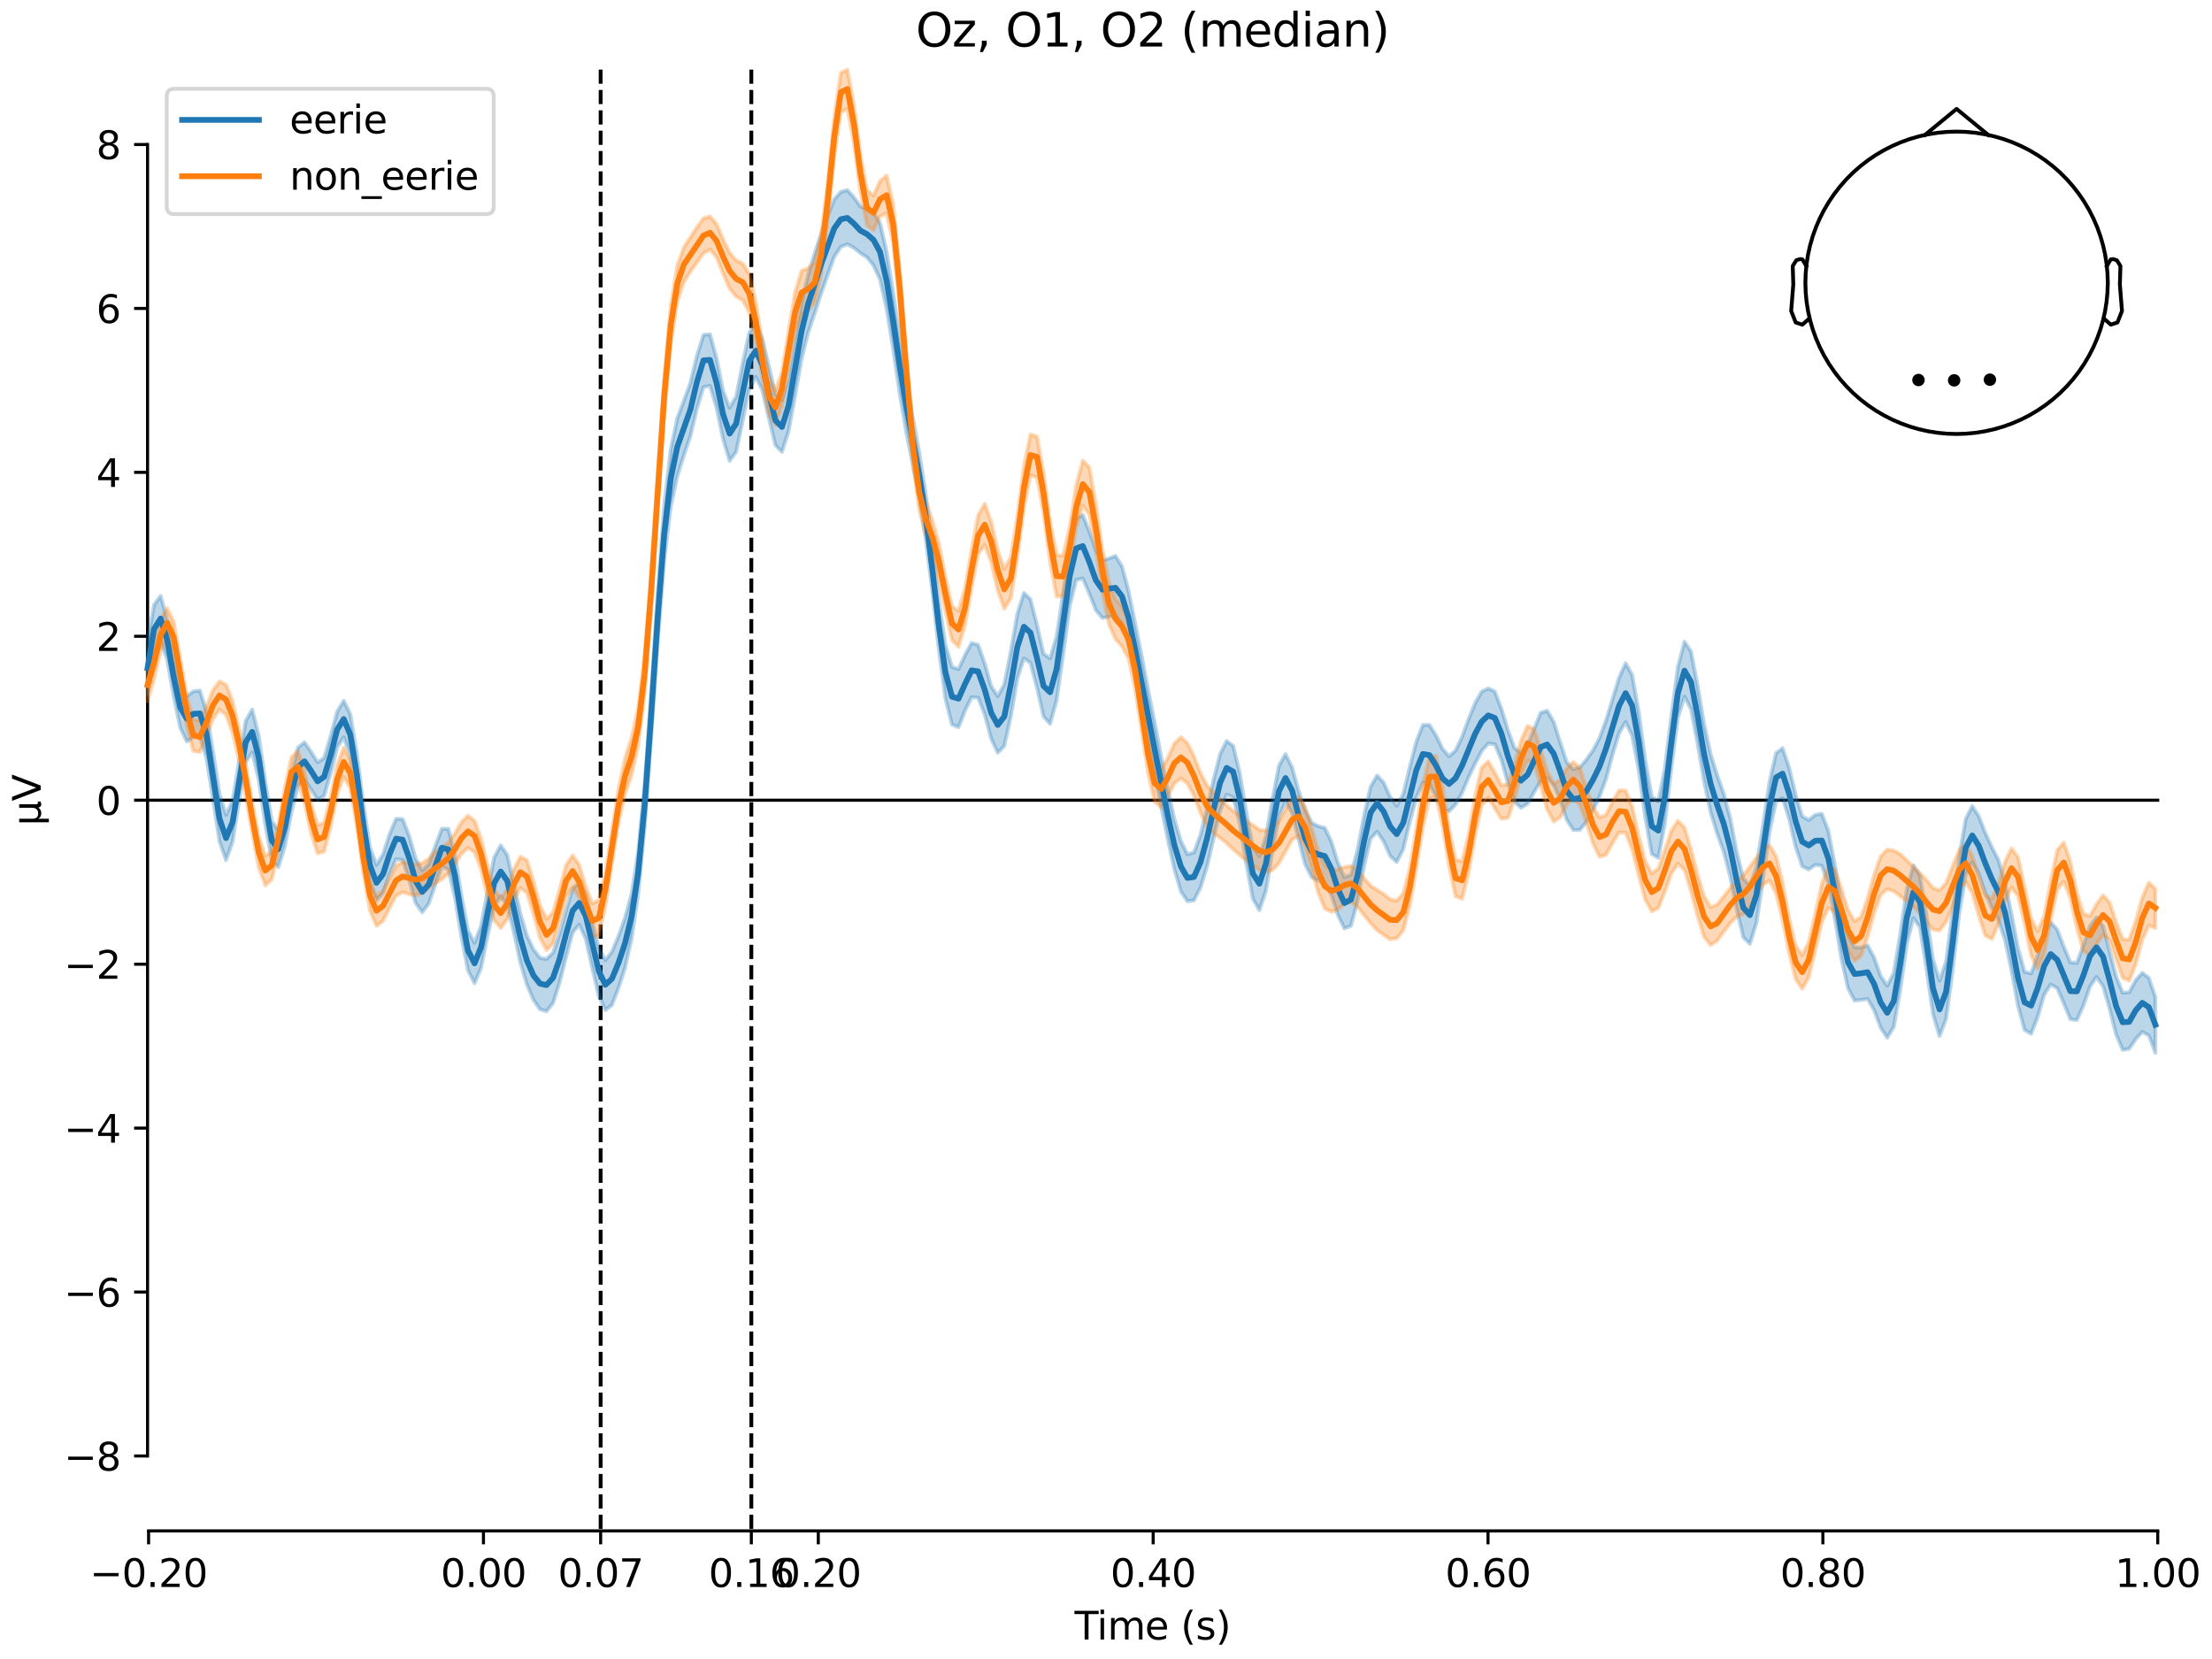 <?xml version="1.0" encoding="utf-8" standalone="no"?>
<!DOCTYPE svg PUBLIC "-//W3C//DTD SVG 1.1//EN"
  "http://www.w3.org/Graphics/SVG/1.1/DTD/svg11.dtd">
<svg xmlns:xlink="http://www.w3.org/1999/xlink" width="576pt" height="432pt" viewBox="0 0 576 432" xmlns="http://www.w3.org/2000/svg" version="1.1">
 <defs>
  <style type="text/css">*{stroke-linejoin: round; stroke-linecap: butt}</style>
 </defs>
 <g id="figure_1">
  <g id="patch_1">
   <path d="M 0 432 
L 576 432 
L 576 0 
L 0 0 
z
" style="fill: #ffffff"/>
  </g>
  <g id="axes_1">
   <g id="patch_2">
    <path d="M 38.421 398.644 
L 561.867 398.644 
L 561.867 18.118 
L 38.421 18.118 
L 38.421 398.644 
z
" style="fill: none; opacity: 0"/>
   </g>
   <g id="patch_3">
    <path d="M 38.421 379.137 
L 38.421 37.625 
" style="fill: none; stroke: #000000; stroke-width: 0.8; stroke-linejoin: miter; stroke-linecap: square"/>
   </g>
   <g id="LineCollection_1">
    <path d="M 156.407 18.118 
L 156.407 398.644 
" clip-path="url(#pc1181c8cc3)" style="fill: none; stroke-dasharray: 3.7,1.6; stroke-dashoffset: 0; stroke: #000000"/>
    <path d="M 195.645 18.118 
L 195.645 398.644 
" clip-path="url(#pc1181c8cc3)" style="fill: none; stroke-dasharray: 3.7,1.6; stroke-dashoffset: 0; stroke: #000000"/>
   </g>
   <g id="matplotlib.axis_1">
    <g id="xtick_1">
     <g id="line2d_1">
      <defs>
       <path id="m609cff8688" d="M 0 0 
L 0 3.5 
" style="stroke: #000000; stroke-width: 0.8"/>
      </defs>
      <g>
       <use xlink:href="#m609cff8688" x="38.693" y="398.644" style="stroke: #000000; stroke-width: 0.8"/>
      </g>
     </g>
     <g id="text_1">
      <!-- −0.20 -->
      <g transform="translate(23.37 413.242) scale(0.1 -0.1)">
       <defs>
        <path id="DejaVuSans-2212" d="M 678 2272 
L 4684 2272 
L 4684 1741 
L 678 1741 
L 678 2272 
z
" transform="scale(0.016)"/>
        <path id="DejaVuSans-30" d="M 2034 4250 
Q 1547 4250 1301 3770 
Q 1056 3291 1056 2328 
Q 1056 1369 1301 889 
Q 1547 409 2034 409 
Q 2525 409 2770 889 
Q 3016 1369 3016 2328 
Q 3016 3291 2770 3770 
Q 2525 4250 2034 4250 
z
M 2034 4750 
Q 2819 4750 3233 4129 
Q 3647 3509 3647 2328 
Q 3647 1150 3233 529 
Q 2819 -91 2034 -91 
Q 1250 -91 836 529 
Q 422 1150 422 2328 
Q 422 3509 836 4129 
Q 1250 4750 2034 4750 
z
" transform="scale(0.016)"/>
        <path id="DejaVuSans-2e" d="M 684 794 
L 1344 794 
L 1344 0 
L 684 0 
L 684 794 
z
" transform="scale(0.016)"/>
        <path id="DejaVuSans-32" d="M 1228 531 
L 3431 531 
L 3431 0 
L 469 0 
L 469 531 
Q 828 903 1448 1529 
Q 2069 2156 2228 2338 
Q 2531 2678 2651 2914 
Q 2772 3150 2772 3378 
Q 2772 3750 2511 3984 
Q 2250 4219 1831 4219 
Q 1534 4219 1204 4116 
Q 875 4013 500 3803 
L 500 4441 
Q 881 4594 1212 4672 
Q 1544 4750 1819 4750 
Q 2544 4750 2975 4387 
Q 3406 4025 3406 3419 
Q 3406 3131 3298 2873 
Q 3191 2616 2906 2266 
Q 2828 2175 2409 1742 
Q 1991 1309 1228 531 
z
" transform="scale(0.016)"/>
       </defs>
       <use xlink:href="#DejaVuSans-2212"/>
       <use xlink:href="#DejaVuSans-30" transform="translate(83.789 0)"/>
       <use xlink:href="#DejaVuSans-2e" transform="translate(147.412 0)"/>
       <use xlink:href="#DejaVuSans-32" transform="translate(179.199 0)"/>
       <use xlink:href="#DejaVuSans-30" transform="translate(242.822 0)"/>
      </g>
     </g>
    </g>
    <g id="xtick_2">
     <g id="line2d_2">
      <g>
       <use xlink:href="#m609cff8688" x="125.889" y="398.644" style="stroke: #000000; stroke-width: 0.8"/>
      </g>
     </g>
     <g id="text_2">
      <!-- 0.00 -->
      <g transform="translate(114.756 413.242) scale(0.1 -0.1)">
       <use xlink:href="#DejaVuSans-30"/>
       <use xlink:href="#DejaVuSans-2e" transform="translate(63.623 0)"/>
       <use xlink:href="#DejaVuSans-30" transform="translate(95.41 0)"/>
       <use xlink:href="#DejaVuSans-30" transform="translate(159.033 0)"/>
      </g>
     </g>
    </g>
    <g id="xtick_3">
     <g id="line2d_3">
      <g>
       <use xlink:href="#m609cff8688" x="156.407" y="398.644" style="stroke: #000000; stroke-width: 0.8"/>
      </g>
     </g>
     <g id="text_3">
      <!-- 0.07 -->
      <g transform="translate(145.274 413.242) scale(0.1 -0.1)">
       <defs>
        <path id="DejaVuSans-37" d="M 525 4666 
L 3525 4666 
L 3525 4397 
L 1831 0 
L 1172 0 
L 2766 4134 
L 525 4134 
L 525 4666 
z
" transform="scale(0.016)"/>
       </defs>
       <use xlink:href="#DejaVuSans-30"/>
       <use xlink:href="#DejaVuSans-2e" transform="translate(63.623 0)"/>
       <use xlink:href="#DejaVuSans-30" transform="translate(95.41 0)"/>
       <use xlink:href="#DejaVuSans-37" transform="translate(159.033 0)"/>
      </g>
     </g>
    </g>
    <g id="xtick_4">
     <g id="line2d_4">
      <g>
       <use xlink:href="#m609cff8688" x="195.645" y="398.644" style="stroke: #000000; stroke-width: 0.8"/>
      </g>
     </g>
     <g id="text_4">
      <!-- 0.16 -->
      <g transform="translate(184.512 413.242) scale(0.1 -0.1)">
       <defs>
        <path id="DejaVuSans-31" d="M 794 531 
L 1825 531 
L 1825 4091 
L 703 3866 
L 703 4441 
L 1819 4666 
L 2450 4666 
L 2450 531 
L 3481 531 
L 3481 0 
L 794 0 
L 794 531 
z
" transform="scale(0.016)"/>
        <path id="DejaVuSans-36" d="M 2113 2584 
Q 1688 2584 1439 2293 
Q 1191 2003 1191 1497 
Q 1191 994 1439 701 
Q 1688 409 2113 409 
Q 2538 409 2786 701 
Q 3034 994 3034 1497 
Q 3034 2003 2786 2293 
Q 2538 2584 2113 2584 
z
M 3366 4563 
L 3366 3988 
Q 3128 4100 2886 4159 
Q 2644 4219 2406 4219 
Q 1781 4219 1451 3797 
Q 1122 3375 1075 2522 
Q 1259 2794 1537 2939 
Q 1816 3084 2150 3084 
Q 2853 3084 3261 2657 
Q 3669 2231 3669 1497 
Q 3669 778 3244 343 
Q 2819 -91 2113 -91 
Q 1303 -91 875 529 
Q 447 1150 447 2328 
Q 447 3434 972 4092 
Q 1497 4750 2381 4750 
Q 2619 4750 2861 4703 
Q 3103 4656 3366 4563 
z
" transform="scale(0.016)"/>
       </defs>
       <use xlink:href="#DejaVuSans-30"/>
       <use xlink:href="#DejaVuSans-2e" transform="translate(63.623 0)"/>
       <use xlink:href="#DejaVuSans-31" transform="translate(95.41 0)"/>
       <use xlink:href="#DejaVuSans-36" transform="translate(159.033 0)"/>
      </g>
     </g>
    </g>
    <g id="xtick_5">
     <g id="line2d_5">
      <g>
       <use xlink:href="#m609cff8688" x="213.084" y="398.644" style="stroke: #000000; stroke-width: 0.8"/>
      </g>
     </g>
     <g id="text_5">
      <!-- 0.20 -->
      <g transform="translate(201.952 413.242) scale(0.1 -0.1)">
       <use xlink:href="#DejaVuSans-30"/>
       <use xlink:href="#DejaVuSans-2e" transform="translate(63.623 0)"/>
       <use xlink:href="#DejaVuSans-32" transform="translate(95.41 0)"/>
       <use xlink:href="#DejaVuSans-30" transform="translate(159.033 0)"/>
      </g>
     </g>
    </g>
    <g id="xtick_6">
     <g id="line2d_6">
      <g>
       <use xlink:href="#m609cff8688" x="300.28" y="398.644" style="stroke: #000000; stroke-width: 0.8"/>
      </g>
     </g>
     <g id="text_6">
      <!-- 0.40 -->
      <g transform="translate(289.147 413.242) scale(0.1 -0.1)">
       <defs>
        <path id="DejaVuSans-34" d="M 2419 4116 
L 825 1625 
L 2419 1625 
L 2419 4116 
z
M 2253 4666 
L 3047 4666 
L 3047 1625 
L 3713 1625 
L 3713 1100 
L 3047 1100 
L 3047 0 
L 2419 0 
L 2419 1100 
L 313 1100 
L 313 1709 
L 2253 4666 
z
" transform="scale(0.016)"/>
       </defs>
       <use xlink:href="#DejaVuSans-30"/>
       <use xlink:href="#DejaVuSans-2e" transform="translate(63.623 0)"/>
       <use xlink:href="#DejaVuSans-34" transform="translate(95.41 0)"/>
       <use xlink:href="#DejaVuSans-30" transform="translate(159.033 0)"/>
      </g>
     </g>
    </g>
    <g id="xtick_7">
     <g id="line2d_7">
      <g>
       <use xlink:href="#m609cff8688" x="387.476" y="398.644" style="stroke: #000000; stroke-width: 0.8"/>
      </g>
     </g>
     <g id="text_7">
      <!-- 0.60 -->
      <g transform="translate(376.343 413.242) scale(0.1 -0.1)">
       <use xlink:href="#DejaVuSans-30"/>
       <use xlink:href="#DejaVuSans-2e" transform="translate(63.623 0)"/>
       <use xlink:href="#DejaVuSans-36" transform="translate(95.41 0)"/>
       <use xlink:href="#DejaVuSans-30" transform="translate(159.033 0)"/>
      </g>
     </g>
    </g>
    <g id="xtick_8">
     <g id="line2d_8">
      <g>
       <use xlink:href="#m609cff8688" x="474.671" y="398.644" style="stroke: #000000; stroke-width: 0.8"/>
      </g>
     </g>
     <g id="text_8">
      <!-- 0.80 -->
      <g transform="translate(463.538 413.242) scale(0.1 -0.1)">
       <defs>
        <path id="DejaVuSans-38" d="M 2034 2216 
Q 1584 2216 1326 1975 
Q 1069 1734 1069 1313 
Q 1069 891 1326 650 
Q 1584 409 2034 409 
Q 2484 409 2743 651 
Q 3003 894 3003 1313 
Q 3003 1734 2745 1975 
Q 2488 2216 2034 2216 
z
M 1403 2484 
Q 997 2584 770 2862 
Q 544 3141 544 3541 
Q 544 4100 942 4425 
Q 1341 4750 2034 4750 
Q 2731 4750 3128 4425 
Q 3525 4100 3525 3541 
Q 3525 3141 3298 2862 
Q 3072 2584 2669 2484 
Q 3125 2378 3379 2068 
Q 3634 1759 3634 1313 
Q 3634 634 3220 271 
Q 2806 -91 2034 -91 
Q 1263 -91 848 271 
Q 434 634 434 1313 
Q 434 1759 690 2068 
Q 947 2378 1403 2484 
z
M 1172 3481 
Q 1172 3119 1398 2916 
Q 1625 2713 2034 2713 
Q 2441 2713 2670 2916 
Q 2900 3119 2900 3481 
Q 2900 3844 2670 4047 
Q 2441 4250 2034 4250 
Q 1625 4250 1398 4047 
Q 1172 3844 1172 3481 
z
" transform="scale(0.016)"/>
       </defs>
       <use xlink:href="#DejaVuSans-30"/>
       <use xlink:href="#DejaVuSans-2e" transform="translate(63.623 0)"/>
       <use xlink:href="#DejaVuSans-38" transform="translate(95.41 0)"/>
       <use xlink:href="#DejaVuSans-30" transform="translate(159.033 0)"/>
      </g>
     </g>
    </g>
    <g id="xtick_9">
     <g id="line2d_9">
      <g>
       <use xlink:href="#m609cff8688" x="561.867" y="398.644" style="stroke: #000000; stroke-width: 0.8"/>
      </g>
     </g>
     <g id="text_9">
      <!-- 1.00 -->
      <g transform="translate(550.734 413.242) scale(0.1 -0.1)">
       <use xlink:href="#DejaVuSans-31"/>
       <use xlink:href="#DejaVuSans-2e" transform="translate(63.623 0)"/>
       <use xlink:href="#DejaVuSans-30" transform="translate(95.41 0)"/>
       <use xlink:href="#DejaVuSans-30" transform="translate(159.033 0)"/>
      </g>
     </g>
    </g>
    <g id="text_10">
     <!-- Time (s) -->
     <g transform="translate(279.815 426.92) scale(0.1 -0.1)">
      <defs>
       <path id="DejaVuSans-54" d="M -19 4666 
L 3928 4666 
L 3928 4134 
L 2272 4134 
L 2272 0 
L 1638 0 
L 1638 4134 
L -19 4134 
L -19 4666 
z
" transform="scale(0.016)"/>
       <path id="DejaVuSans-69" d="M 603 3500 
L 1178 3500 
L 1178 0 
L 603 0 
L 603 3500 
z
M 603 4863 
L 1178 4863 
L 1178 4134 
L 603 4134 
L 603 4863 
z
" transform="scale(0.016)"/>
       <path id="DejaVuSans-6d" d="M 3328 2828 
Q 3544 3216 3844 3400 
Q 4144 3584 4550 3584 
Q 5097 3584 5394 3201 
Q 5691 2819 5691 2113 
L 5691 0 
L 5113 0 
L 5113 2094 
Q 5113 2597 4934 2840 
Q 4756 3084 4391 3084 
Q 3944 3084 3684 2787 
Q 3425 2491 3425 1978 
L 3425 0 
L 2847 0 
L 2847 2094 
Q 2847 2600 2669 2842 
Q 2491 3084 2119 3084 
Q 1678 3084 1418 2786 
Q 1159 2488 1159 1978 
L 1159 0 
L 581 0 
L 581 3500 
L 1159 3500 
L 1159 2956 
Q 1356 3278 1631 3431 
Q 1906 3584 2284 3584 
Q 2666 3584 2933 3390 
Q 3200 3197 3328 2828 
z
" transform="scale(0.016)"/>
       <path id="DejaVuSans-65" d="M 3597 1894 
L 3597 1613 
L 953 1613 
Q 991 1019 1311 708 
Q 1631 397 2203 397 
Q 2534 397 2845 478 
Q 3156 559 3463 722 
L 3463 178 
Q 3153 47 2828 -22 
Q 2503 -91 2169 -91 
Q 1331 -91 842 396 
Q 353 884 353 1716 
Q 353 2575 817 3079 
Q 1281 3584 2069 3584 
Q 2775 3584 3186 3129 
Q 3597 2675 3597 1894 
z
M 3022 2063 
Q 3016 2534 2758 2815 
Q 2500 3097 2075 3097 
Q 1594 3097 1305 2825 
Q 1016 2553 972 2059 
L 3022 2063 
z
" transform="scale(0.016)"/>
       <path id="DejaVuSans-20" transform="scale(0.016)"/>
       <path id="DejaVuSans-28" d="M 1984 4856 
Q 1566 4138 1362 3434 
Q 1159 2731 1159 2009 
Q 1159 1288 1364 580 
Q 1569 -128 1984 -844 
L 1484 -844 
Q 1016 -109 783 600 
Q 550 1309 550 2009 
Q 550 2706 781 3412 
Q 1013 4119 1484 4856 
L 1984 4856 
z
" transform="scale(0.016)"/>
       <path id="DejaVuSans-73" d="M 2834 3397 
L 2834 2853 
Q 2591 2978 2328 3040 
Q 2066 3103 1784 3103 
Q 1356 3103 1142 2972 
Q 928 2841 928 2578 
Q 928 2378 1081 2264 
Q 1234 2150 1697 2047 
L 1894 2003 
Q 2506 1872 2764 1633 
Q 3022 1394 3022 966 
Q 3022 478 2636 193 
Q 2250 -91 1575 -91 
Q 1294 -91 989 -36 
Q 684 19 347 128 
L 347 722 
Q 666 556 975 473 
Q 1284 391 1588 391 
Q 1994 391 2212 530 
Q 2431 669 2431 922 
Q 2431 1156 2273 1281 
Q 2116 1406 1581 1522 
L 1381 1569 
Q 847 1681 609 1914 
Q 372 2147 372 2553 
Q 372 3047 722 3315 
Q 1072 3584 1716 3584 
Q 2034 3584 2315 3537 
Q 2597 3491 2834 3397 
z
" transform="scale(0.016)"/>
       <path id="DejaVuSans-29" d="M 513 4856 
L 1013 4856 
Q 1481 4119 1714 3412 
Q 1947 2706 1947 2009 
Q 1947 1309 1714 600 
Q 1481 -109 1013 -844 
L 513 -844 
Q 928 -128 1133 580 
Q 1338 1288 1338 2009 
Q 1338 2731 1133 3434 
Q 928 4138 513 4856 
z
" transform="scale(0.016)"/>
      </defs>
      <use xlink:href="#DejaVuSans-54"/>
      <use xlink:href="#DejaVuSans-69" transform="translate(57.959 0)"/>
      <use xlink:href="#DejaVuSans-6d" transform="translate(85.742 0)"/>
      <use xlink:href="#DejaVuSans-65" transform="translate(183.154 0)"/>
      <use xlink:href="#DejaVuSans-20" transform="translate(244.678 0)"/>
      <use xlink:href="#DejaVuSans-28" transform="translate(276.465 0)"/>
      <use xlink:href="#DejaVuSans-73" transform="translate(315.479 0)"/>
      <use xlink:href="#DejaVuSans-29" transform="translate(367.578 0)"/>
     </g>
    </g>
   </g>
   <g id="matplotlib.axis_2">
    <g id="ytick_1">
     <g id="line2d_10">
      <defs>
       <path id="md1e60136d0" d="M 0 0 
L -3.5 0 
" style="stroke: #000000; stroke-width: 0.8"/>
      </defs>
      <g>
       <use xlink:href="#md1e60136d0" x="38.421" y="379.137" style="stroke: #000000; stroke-width: 0.8"/>
      </g>
     </g>
     <g id="text_11">
      <!-- −8 -->
      <g transform="translate(16.678 382.936) scale(0.1 -0.1)">
       <use xlink:href="#DejaVuSans-2212"/>
       <use xlink:href="#DejaVuSans-38" transform="translate(83.789 0)"/>
      </g>
     </g>
    </g>
    <g id="ytick_2">
     <g id="line2d_11">
      <g>
       <use xlink:href="#md1e60136d0" x="38.421" y="336.448" style="stroke: #000000; stroke-width: 0.8"/>
      </g>
     </g>
     <g id="text_12">
      <!-- −6 -->
      <g transform="translate(16.678 340.247) scale(0.1 -0.1)">
       <use xlink:href="#DejaVuSans-2212"/>
       <use xlink:href="#DejaVuSans-36" transform="translate(83.789 0)"/>
      </g>
     </g>
    </g>
    <g id="ytick_3">
     <g id="line2d_12">
      <g>
       <use xlink:href="#md1e60136d0" x="38.421" y="293.759" style="stroke: #000000; stroke-width: 0.8"/>
      </g>
     </g>
     <g id="text_13">
      <!-- −4 -->
      <g transform="translate(16.678 297.558) scale(0.1 -0.1)">
       <use xlink:href="#DejaVuSans-2212"/>
       <use xlink:href="#DejaVuSans-34" transform="translate(83.789 0)"/>
      </g>
     </g>
    </g>
    <g id="ytick_4">
     <g id="line2d_13">
      <g>
       <use xlink:href="#md1e60136d0" x="38.421" y="251.07" style="stroke: #000000; stroke-width: 0.8"/>
      </g>
     </g>
     <g id="text_14">
      <!-- −2 -->
      <g transform="translate(16.678 254.869) scale(0.1 -0.1)">
       <use xlink:href="#DejaVuSans-2212"/>
       <use xlink:href="#DejaVuSans-32" transform="translate(83.789 0)"/>
      </g>
     </g>
    </g>
    <g id="ytick_5">
     <g id="line2d_14">
      <g>
       <use xlink:href="#md1e60136d0" x="38.421" y="208.381" style="stroke: #000000; stroke-width: 0.8"/>
      </g>
     </g>
     <g id="text_15">
      <!-- 0 -->
      <g transform="translate(25.058 212.18) scale(0.1 -0.1)">
       <use xlink:href="#DejaVuSans-30"/>
      </g>
     </g>
    </g>
    <g id="ytick_6">
     <g id="line2d_15">
      <g>
       <use xlink:href="#md1e60136d0" x="38.421" y="165.692" style="stroke: #000000; stroke-width: 0.8"/>
      </g>
     </g>
     <g id="text_16">
      <!-- 2 -->
      <g transform="translate(25.058 169.491) scale(0.1 -0.1)">
       <use xlink:href="#DejaVuSans-32"/>
      </g>
     </g>
    </g>
    <g id="ytick_7">
     <g id="line2d_16">
      <g>
       <use xlink:href="#md1e60136d0" x="38.421" y="123.003" style="stroke: #000000; stroke-width: 0.8"/>
      </g>
     </g>
     <g id="text_17">
      <!-- 4 -->
      <g transform="translate(25.058 126.802) scale(0.1 -0.1)">
       <use xlink:href="#DejaVuSans-34"/>
      </g>
     </g>
    </g>
    <g id="ytick_8">
     <g id="line2d_17">
      <g>
       <use xlink:href="#md1e60136d0" x="38.421" y="80.314" style="stroke: #000000; stroke-width: 0.8"/>
      </g>
     </g>
     <g id="text_18">
      <!-- 6 -->
      <g transform="translate(25.058 84.113) scale(0.1 -0.1)">
       <use xlink:href="#DejaVuSans-36"/>
      </g>
     </g>
    </g>
    <g id="ytick_9">
     <g id="line2d_18">
      <g>
       <use xlink:href="#md1e60136d0" x="38.421" y="37.625" style="stroke: #000000; stroke-width: 0.8"/>
      </g>
     </g>
     <g id="text_19">
      <!-- 8 -->
      <g transform="translate(25.058 41.425) scale(0.1 -0.1)">
       <use xlink:href="#DejaVuSans-38"/>
      </g>
     </g>
    </g>
    <g id="text_20">
     <!-- µV -->
     <g transform="translate(10.599 214.982) rotate(-90) scale(0.1 -0.1)">
      <defs>
       <path id="DejaVuSans-b5" d="M 544 -1331 
L 544 3500 
L 1119 3500 
L 1119 1325 
Q 1119 872 1334 640 
Q 1550 409 1972 409 
Q 2434 409 2667 671 
Q 2900 934 2900 1459 
L 2900 3500 
L 3475 3500 
L 3475 806 
Q 3475 619 3529 530 
Q 3584 441 3700 441 
Q 3728 441 3778 458 
Q 3828 475 3916 513 
L 3916 50 
Q 3788 -22 3673 -56 
Q 3559 -91 3450 -91 
Q 3234 -91 3106 31 
Q 2978 153 2931 403 
Q 2775 156 2548 32 
Q 2322 -91 2016 -91 
Q 1697 -91 1473 31 
Q 1250 153 1119 397 
L 1119 -1331 
L 544 -1331 
z
" transform="scale(0.016)"/>
       <path id="DejaVuSans-56" d="M 1831 0 
L 50 4666 
L 709 4666 
L 2188 738 
L 3669 4666 
L 4325 4666 
L 2547 0 
L 1831 0 
z
" transform="scale(0.016)"/>
      </defs>
      <use xlink:href="#DejaVuSans-b5"/>
      <use xlink:href="#DejaVuSans-56" transform="translate(63.623 0)"/>
     </g>
    </g>
   </g>
   <g id="patch_4">
    <path d="M 38.693 398.644 
L 561.867 398.644 
" style="fill: none; stroke: #000000; stroke-width: 0.8; stroke-linejoin: miter; stroke-linecap: square"/>
   </g>
   <g id="patch_5">
    <path d="M 38.421 208.381 
L 561.867 208.381 
" style="fill: none; stroke: #000000; stroke-width: 0.8; stroke-linejoin: miter; stroke-linecap: square"/>
   </g>
   <g id="text_21">
    <!-- Oz, O1, O2 (median) -->
    <g transform="translate(238.482 12.118) scale(0.12 -0.12)">
     <defs>
      <path id="DejaVuSans-4f" d="M 2522 4238 
Q 1834 4238 1429 3725 
Q 1025 3213 1025 2328 
Q 1025 1447 1429 934 
Q 1834 422 2522 422 
Q 3209 422 3611 934 
Q 4013 1447 4013 2328 
Q 4013 3213 3611 3725 
Q 3209 4238 2522 4238 
z
M 2522 4750 
Q 3503 4750 4090 4092 
Q 4678 3434 4678 2328 
Q 4678 1225 4090 567 
Q 3503 -91 2522 -91 
Q 1538 -91 948 565 
Q 359 1222 359 2328 
Q 359 3434 948 4092 
Q 1538 4750 2522 4750 
z
" transform="scale(0.016)"/>
      <path id="DejaVuSans-7a" d="M 353 3500 
L 3084 3500 
L 3084 2975 
L 922 459 
L 3084 459 
L 3084 0 
L 275 0 
L 275 525 
L 2438 3041 
L 353 3041 
L 353 3500 
z
" transform="scale(0.016)"/>
      <path id="DejaVuSans-2c" d="M 750 794 
L 1409 794 
L 1409 256 
L 897 -744 
L 494 -744 
L 750 256 
L 750 794 
z
" transform="scale(0.016)"/>
      <path id="DejaVuSans-64" d="M 2906 2969 
L 2906 4863 
L 3481 4863 
L 3481 0 
L 2906 0 
L 2906 525 
Q 2725 213 2448 61 
Q 2172 -91 1784 -91 
Q 1150 -91 751 415 
Q 353 922 353 1747 
Q 353 2572 751 3078 
Q 1150 3584 1784 3584 
Q 2172 3584 2448 3432 
Q 2725 3281 2906 2969 
z
M 947 1747 
Q 947 1113 1208 752 
Q 1469 391 1925 391 
Q 2381 391 2643 752 
Q 2906 1113 2906 1747 
Q 2906 2381 2643 2742 
Q 2381 3103 1925 3103 
Q 1469 3103 1208 2742 
Q 947 2381 947 1747 
z
" transform="scale(0.016)"/>
      <path id="DejaVuSans-61" d="M 2194 1759 
Q 1497 1759 1228 1600 
Q 959 1441 959 1056 
Q 959 750 1161 570 
Q 1363 391 1709 391 
Q 2188 391 2477 730 
Q 2766 1069 2766 1631 
L 2766 1759 
L 2194 1759 
z
M 3341 1997 
L 3341 0 
L 2766 0 
L 2766 531 
Q 2569 213 2275 61 
Q 1981 -91 1556 -91 
Q 1019 -91 701 211 
Q 384 513 384 1019 
Q 384 1609 779 1909 
Q 1175 2209 1959 2209 
L 2766 2209 
L 2766 2266 
Q 2766 2663 2505 2880 
Q 2244 3097 1772 3097 
Q 1472 3097 1187 3025 
Q 903 2953 641 2809 
L 641 3341 
Q 956 3463 1253 3523 
Q 1550 3584 1831 3584 
Q 2591 3584 2966 3190 
Q 3341 2797 3341 1997 
z
" transform="scale(0.016)"/>
      <path id="DejaVuSans-6e" d="M 3513 2113 
L 3513 0 
L 2938 0 
L 2938 2094 
Q 2938 2591 2744 2837 
Q 2550 3084 2163 3084 
Q 1697 3084 1428 2787 
Q 1159 2491 1159 1978 
L 1159 0 
L 581 0 
L 581 3500 
L 1159 3500 
L 1159 2956 
Q 1366 3272 1645 3428 
Q 1925 3584 2291 3584 
Q 2894 3584 3203 3211 
Q 3513 2838 3513 2113 
z
" transform="scale(0.016)"/>
     </defs>
     <use xlink:href="#DejaVuSans-4f"/>
     <use xlink:href="#DejaVuSans-7a" transform="translate(78.711 0)"/>
     <use xlink:href="#DejaVuSans-2c" transform="translate(131.201 0)"/>
     <use xlink:href="#DejaVuSans-20" transform="translate(162.988 0)"/>
     <use xlink:href="#DejaVuSans-4f" transform="translate(194.775 0)"/>
     <use xlink:href="#DejaVuSans-31" transform="translate(273.486 0)"/>
     <use xlink:href="#DejaVuSans-2c" transform="translate(337.109 0)"/>
     <use xlink:href="#DejaVuSans-20" transform="translate(368.896 0)"/>
     <use xlink:href="#DejaVuSans-4f" transform="translate(400.684 0)"/>
     <use xlink:href="#DejaVuSans-32" transform="translate(479.395 0)"/>
     <use xlink:href="#DejaVuSans-20" transform="translate(543.018 0)"/>
     <use xlink:href="#DejaVuSans-28" transform="translate(574.805 0)"/>
     <use xlink:href="#DejaVuSans-6d" transform="translate(613.818 0)"/>
     <use xlink:href="#DejaVuSans-65" transform="translate(711.23 0)"/>
     <use xlink:href="#DejaVuSans-64" transform="translate(772.754 0)"/>
     <use xlink:href="#DejaVuSans-69" transform="translate(836.23 0)"/>
     <use xlink:href="#DejaVuSans-61" transform="translate(864.014 0)"/>
     <use xlink:href="#DejaVuSans-6e" transform="translate(925.293 0)"/>
     <use xlink:href="#DejaVuSans-29" transform="translate(988.672 0)"/>
    </g>
   </g>
   <g id="legend_1">
    <g id="patch_6">
     <path d="M 45.421 55.753 
L 126.563 55.753 
Q 128.563 55.753 128.563 53.753 
L 128.563 25.118 
Q 128.563 23.118 126.563 23.118 
L 45.421 23.118 
Q 43.421 23.118 43.421 25.118 
L 43.421 53.753 
Q 43.421 55.753 45.421 55.753 
z
" style="fill: #ffffff; opacity: 0.8; stroke: #cccccc; stroke-linejoin: miter"/>
    </g>
    <g id="line2d_19">
     <path d="M 47.421 31.217 
L 57.421 31.217 
L 67.421 31.217 
" style="fill: none; stroke: #1f77b4; stroke-width: 1.5; stroke-linecap: square"/>
    </g>
    <g id="text_22">
     <!-- eerie -->
     <g transform="translate(75.421 34.717) scale(0.1 -0.1)">
      <defs>
       <path id="DejaVuSans-72" d="M 2631 2963 
Q 2534 3019 2420 3045 
Q 2306 3072 2169 3072 
Q 1681 3072 1420 2755 
Q 1159 2438 1159 1844 
L 1159 0 
L 581 0 
L 581 3500 
L 1159 3500 
L 1159 2956 
Q 1341 3275 1631 3429 
Q 1922 3584 2338 3584 
Q 2397 3584 2469 3576 
Q 2541 3569 2628 3553 
L 2631 2963 
z
" transform="scale(0.016)"/>
      </defs>
      <use xlink:href="#DejaVuSans-65"/>
      <use xlink:href="#DejaVuSans-65" transform="translate(61.523 0)"/>
      <use xlink:href="#DejaVuSans-72" transform="translate(123.047 0)"/>
      <use xlink:href="#DejaVuSans-69" transform="translate(164.16 0)"/>
      <use xlink:href="#DejaVuSans-65" transform="translate(191.943 0)"/>
     </g>
    </g>
    <g id="line2d_20">
     <path d="M 47.421 45.895 
L 57.421 45.895 
L 67.421 45.895 
" style="fill: none; stroke: #ff7f0e; stroke-width: 1.5; stroke-linecap: square"/>
    </g>
    <g id="text_23">
     <!-- non_eerie -->
     <g transform="translate(75.421 49.395) scale(0.1 -0.1)">
      <defs>
       <path id="DejaVuSans-6f" d="M 1959 3097 
Q 1497 3097 1228 2736 
Q 959 2375 959 1747 
Q 959 1119 1226 758 
Q 1494 397 1959 397 
Q 2419 397 2687 759 
Q 2956 1122 2956 1747 
Q 2956 2369 2687 2733 
Q 2419 3097 1959 3097 
z
M 1959 3584 
Q 2709 3584 3137 3096 
Q 3566 2609 3566 1747 
Q 3566 888 3137 398 
Q 2709 -91 1959 -91 
Q 1206 -91 779 398 
Q 353 888 353 1747 
Q 353 2609 779 3096 
Q 1206 3584 1959 3584 
z
" transform="scale(0.016)"/>
       <path id="DejaVuSans-5f" d="M 3263 -1063 
L 3263 -1509 
L -63 -1509 
L -63 -1063 
L 3263 -1063 
z
" transform="scale(0.016)"/>
      </defs>
      <use xlink:href="#DejaVuSans-6e"/>
      <use xlink:href="#DejaVuSans-6f" transform="translate(63.379 0)"/>
      <use xlink:href="#DejaVuSans-6e" transform="translate(124.561 0)"/>
      <use xlink:href="#DejaVuSans-5f" transform="translate(187.939 0)"/>
      <use xlink:href="#DejaVuSans-65" transform="translate(237.939 0)"/>
      <use xlink:href="#DejaVuSans-65" transform="translate(299.463 0)"/>
      <use xlink:href="#DejaVuSans-72" transform="translate(360.986 0)"/>
      <use xlink:href="#DejaVuSans-69" transform="translate(402.1 0)"/>
      <use xlink:href="#DejaVuSans-65" transform="translate(429.883 0)"/>
     </g>
    </g>
   </g>
   <g id="FillBetweenPolyCollection_1">
    <defs>
     <path id="mc5d0ad3c68" d="M 38.421 -264.959 
L 38.421 -251.287 
L 40.124 -261.726 
L 41.827 -265.051 
L 43.53 -260.221 
L 45.233 -250.665 
L 46.936 -242.477 
L 48.639 -238.902 
L 50.342 -240.002 
L 52.045 -240.199 
L 53.748 -234.684 
L 55.451 -224.008 
L 57.154 -212.892 
L 58.857 -208.03 
L 60.56 -212.767 
L 62.263 -223.504 
L 63.966 -233.525 
L 65.669 -236.08 
L 67.372 -229.004 
L 69.075 -217.378 
L 70.778 -207.944 
L 72.481 -206.193 
L 74.184 -211.686 
L 75.887 -220.475 
L 77.59 -227.401 
L 79.294 -228.852 
L 80.997 -226.45 
L 82.7 -223.772 
L 84.403 -224.737 
L 86.106 -230.639 
L 87.809 -237.437 
L 89.512 -240.03 
L 91.215 -235.31 
L 92.918 -224.654 
L 94.621 -211.709 
L 96.324 -201.797 
L 98.027 -197.479 
L 99.73 -199.375 
L 101.433 -204.367 
L 103.136 -208.273 
L 104.839 -208.051 
L 106.542 -202.808 
L 108.245 -196.819 
L 109.948 -194.438 
L 111.651 -196.722 
L 113.354 -201.636 
L 115.057 -206.315 
L 116.76 -205.569 
L 118.463 -198.302 
L 120.166 -187.966 
L 121.87 -179.305 
L 123.573 -175.968 
L 125.276 -179.966 
L 126.979 -188.456 
L 128.682 -195.812 
L 130.385 -198.544 
L 132.088 -196.231 
L 133.791 -189.302 
L 135.494 -181.426 
L 137.197 -175.644 
L 138.9 -171.649 
L 140.603 -169.178 
L 142.306 -168.671 
L 144.009 -170.787 
L 145.712 -176.113 
L 147.415 -182.877 
L 149.118 -189.223 
L 150.821 -191.23 
L 152.524 -187.536 
L 154.227 -179.944 
L 155.93 -172.641 
L 157.633 -168.969 
L 159.336 -170.277 
L 161.039 -174.653 
L 162.742 -179.916 
L 164.446 -187.501 
L 166.149 -198.859 
L 167.852 -216.564 
L 169.555 -239.737 
L 171.258 -264.575 
L 172.961 -286.114 
L 174.664 -300.04 
L 176.367 -307.971 
L 178.07 -313.401 
L 179.773 -318.419 
L 181.476 -325.589 
L 183.179 -331.206 
L 184.882 -331.538 
L 186.585 -325.826 
L 188.288 -317.695 
L 189.991 -312.008 
L 191.694 -314.326 
L 193.397 -322.463 
L 195.1 -330.728 
L 196.803 -333.828 
L 198.506 -330.466 
L 200.209 -323.137 
L 201.912 -316.069 
L 203.615 -314.335 
L 205.318 -319.585 
L 207.022 -328.895 
L 208.725 -338.535 
L 210.428 -345.371 
L 212.131 -350.388 
L 213.834 -355.626 
L 215.537 -360.4 
L 217.24 -365.147 
L 218.943 -367.722 
L 220.646 -368.399 
L 222.349 -367.459 
L 224.052 -366.067 
L 225.755 -365.003 
L 227.458 -362.873 
L 229.161 -359.238 
L 230.864 -351.613 
L 232.567 -341.238 
L 234.27 -329.597 
L 235.973 -319.633 
L 237.676 -311.105 
L 239.379 -302.576 
L 241.082 -291.598 
L 242.785 -277.933 
L 244.488 -262.706 
L 246.191 -250.036 
L 247.894 -243.309 
L 249.598 -242.632 
L 251.301 -246.959 
L 253.004 -250.441 
L 254.707 -250.33 
L 256.41 -245.979 
L 258.113 -239.604 
L 259.816 -235.98 
L 261.519 -237.748 
L 263.222 -245.461 
L 264.925 -255.363 
L 266.628 -260.571 
L 268.331 -259.364 
L 270.034 -252.927 
L 271.737 -245.417 
L 273.44 -243.523 
L 275.143 -249.647 
L 276.846 -261.641 
L 278.549 -274.214 
L 280.252 -281.031 
L 281.955 -281.355 
L 283.658 -277.439 
L 285.361 -273.108 
L 287.064 -271.09 
L 288.767 -271.393 
L 290.47 -271.671 
L 292.174 -269.491 
L 293.877 -264.03 
L 295.58 -256.131 
L 297.283 -247.171 
L 298.986 -238.348 
L 300.689 -230.221 
L 302.392 -221.837 
L 304.095 -213.456 
L 305.798 -205.672 
L 307.501 -199.875 
L 309.204 -197.314 
L 310.907 -197.546 
L 312.61 -200.881 
L 314.313 -206.394 
L 316.016 -213.656 
L 317.719 -220.842 
L 319.422 -225.097 
L 321.125 -224.385 
L 322.828 -217.524 
L 324.531 -207.17 
L 326.234 -197.98 
L 327.937 -194.985 
L 329.64 -200.049 
L 331.343 -210.081 
L 333.046 -219.424 
L 334.75 -223.221 
L 336.453 -220.254 
L 338.156 -213.431 
L 339.859 -206.922 
L 341.562 -203.578 
L 343.265 -202.666 
L 344.968 -202.059 
L 346.671 -199.013 
L 348.374 -193.708 
L 350.077 -190.217 
L 351.78 -190.906 
L 353.483 -197.239 
L 355.186 -206.444 
L 356.889 -213.614 
L 358.592 -215.42 
L 360.295 -212.92 
L 361.998 -209.102 
L 363.701 -207.54 
L 365.404 -210.832 
L 367.107 -218.01 
L 368.81 -224.317 
L 370.513 -228.252 
L 372.216 -227.742 
L 373.919 -224.629 
L 375.622 -221.31 
L 377.326 -220.726 
L 379.029 -222.528 
L 380.732 -225.583 
L 382.435 -229.646 
L 384.138 -233.211 
L 385.841 -236.44 
L 387.544 -238.397 
L 389.247 -238.186 
L 390.95 -234.168 
L 392.653 -228.036 
L 394.356 -223.241 
L 396.059 -221.664 
L 397.762 -222.669 
L 399.465 -225.707 
L 401.168 -228.56 
L 402.871 -229.375 
L 404.574 -227.53 
L 406.277 -223.578 
L 407.98 -218.525 
L 409.683 -215.875 
L 411.386 -215.874 
L 413.089 -217.961 
L 414.792 -220.969 
L 416.495 -224.523 
L 418.198 -229.129 
L 419.902 -235.476 
L 421.605 -241.076 
L 423.308 -243.987 
L 425.011 -240.436 
L 426.714 -231.51 
L 428.417 -219.196 
L 430.12 -209.625 
L 431.823 -208.593 
L 433.526 -217.555 
L 435.229 -232.176 
L 436.932 -245.183 
L 438.635 -250.597 
L 440.338 -247.302 
L 442.041 -238.459 
L 443.744 -228.543 
L 445.447 -220.467 
L 447.15 -214.938 
L 448.853 -210.23 
L 450.556 -203.696 
L 452.259 -195.047 
L 453.962 -187.916 
L 455.665 -186.206 
L 457.368 -191.664 
L 459.071 -202.998 
L 460.774 -215.33 
L 462.478 -223.345 
L 464.181 -224.126 
L 465.884 -218.804 
L 467.587 -211.473 
L 469.29 -206.417 
L 470.993 -205.578 
L 472.696 -206.796 
L 474.399 -206.574 
L 476.102 -201.862 
L 477.805 -192.725 
L 479.508 -182.339 
L 481.211 -174.691 
L 482.914 -171.462 
L 484.617 -171.611 
L 486.32 -171.878 
L 488.023 -168.927 
L 489.726 -164.393 
L 491.429 -161.792 
L 493.132 -164.588 
L 494.835 -174.245 
L 496.538 -186.252 
L 498.241 -192.916 
L 499.944 -190.522 
L 501.647 -179.837 
L 503.35 -167.926 
L 505.054 -162.213 
L 506.757 -166.657 
L 508.46 -179.253 
L 510.163 -194.015 
L 511.866 -204.128 
L 513.569 -207.426 
L 515.272 -204.473 
L 516.975 -199.428 
L 518.678 -195.526 
L 520.381 -192.389 
L 522.084 -187.29 
L 523.787 -179.346 
L 525.49 -170.133 
L 527.193 -163.797 
L 528.896 -162.793 
L 530.599 -167.144 
L 532.302 -172.984 
L 534.005 -175.651 
L 535.708 -174.68 
L 537.411 -170.717 
L 539.114 -166.602 
L 540.817 -166.363 
L 542.52 -170.17 
L 544.223 -175.067 
L 545.926 -177.626 
L 547.63 -175.237 
L 549.333 -169.381 
L 551.036 -162.618 
L 552.739 -158.613 
L 554.442 -158.891 
L 556.145 -161.426 
L 557.848 -163.278 
L 559.551 -162.38 
L 561.254 -157.854 
L 561.254 -172.367 
L 561.254 -172.367 
L 559.551 -177.364 
L 557.848 -178.683 
L 556.145 -176.774 
L 554.442 -173.603 
L 552.739 -173.504 
L 551.036 -177.678 
L 549.333 -184.31 
L 547.63 -190.833 
L 545.926 -193.152 
L 544.223 -190.897 
L 542.52 -185.823 
L 540.817 -181.239 
L 539.114 -181.404 
L 537.411 -185.456 
L 535.708 -189.926 
L 534.005 -191.856 
L 532.302 -189.039 
L 530.599 -183.222 
L 528.896 -178.497 
L 527.193 -178.944 
L 525.49 -185.117 
L 523.787 -193.972 
L 522.084 -202.314 
L 520.381 -208.068 
L 518.678 -211.382 
L 516.975 -215.09 
L 515.272 -219.428 
L 513.569 -222.102 
L 511.866 -218.733 
L 510.163 -208.864 
L 508.46 -194.511 
L 506.757 -181.61 
L 505.054 -176.625 
L 503.35 -182.12 
L 501.647 -193.721 
L 499.944 -204.002 
L 498.241 -206.66 
L 496.538 -200.498 
L 494.835 -188.777 
L 493.132 -178.627 
L 491.429 -175.32 
L 489.726 -177.82 
L 488.023 -182.633 
L 486.32 -185.839 
L 484.617 -185.286 
L 482.914 -185.348 
L 481.211 -188.489 
L 479.508 -196.355 
L 477.805 -206.666 
L 476.102 -215.675 
L 474.399 -220.087 
L 472.696 -219.827 
L 470.993 -218.48 
L 469.29 -219.425 
L 467.587 -224.973 
L 465.884 -232.105 
L 464.181 -237.189 
L 462.478 -235.899 
L 460.774 -228.407 
L 459.071 -216.997 
L 457.368 -206.341 
L 455.665 -201.421 
L 453.962 -203.24 
L 452.259 -210.002 
L 450.556 -218.91 
L 448.853 -225.362 
L 447.15 -230.134 
L 445.447 -235.614 
L 443.744 -243.466 
L 442.041 -253.52 
L 440.338 -262.375 
L 438.635 -264.894 
L 436.932 -258.421 
L 435.229 -245.622 
L 433.526 -231.957 
L 431.823 -223.32 
L 430.12 -224.51 
L 428.417 -234.039 
L 426.714 -246.665 
L 425.011 -256.218 
L 423.308 -259.312 
L 421.605 -255.571 
L 419.902 -249.933 
L 418.198 -244.374 
L 416.495 -239.773 
L 414.792 -236.584 
L 413.089 -234.175 
L 411.386 -232.194 
L 409.683 -231.696 
L 407.98 -233.506 
L 406.277 -238.684 
L 404.574 -244.03 
L 402.871 -246.942 
L 401.168 -246.383 
L 399.465 -242.101 
L 397.762 -238.135 
L 396.059 -235.942 
L 394.356 -237.23 
L 392.653 -241.929 
L 390.95 -247.466 
L 389.247 -251.936 
L 387.544 -252.733 
L 385.841 -251.928 
L 384.138 -248.916 
L 382.435 -244.761 
L 380.732 -240.163 
L 379.029 -236.554 
L 377.326 -235.058 
L 375.622 -237.032 
L 373.919 -240.526 
L 372.216 -243.223 
L 370.513 -243.205 
L 368.81 -238.908 
L 367.107 -232.267 
L 365.404 -225.209 
L 363.701 -222.188 
L 361.998 -224.443 
L 360.295 -228.247 
L 358.592 -230.077 
L 356.889 -227.094 
L 355.186 -219.476 
L 353.483 -210.613 
L 351.78 -204.207 
L 350.077 -203.588 
L 348.374 -207.38 
L 346.671 -212.883 
L 344.968 -216.421 
L 343.265 -216.88 
L 341.562 -217.753 
L 339.859 -221.117 
L 338.156 -226 
L 336.453 -232.181 
L 334.75 -235.645 
L 333.046 -232.635 
L 331.343 -223.916 
L 329.64 -214.215 
L 327.937 -209.071 
L 326.234 -211.57 
L 324.531 -220.381 
L 322.828 -230.703 
L 321.125 -237.764 
L 319.422 -239.04 
L 317.719 -235.671 
L 316.016 -228.973 
L 314.313 -221.508 
L 312.61 -214.61 
L 310.907 -210.006 
L 309.204 -209.548 
L 307.501 -212.996 
L 305.798 -218.703 
L 304.095 -226.468 
L 302.392 -234.857 
L 300.689 -243.784 
L 298.986 -252.236 
L 297.283 -261.267 
L 295.58 -269.692 
L 293.877 -278.125 
L 292.174 -284.477 
L 290.47 -287.236 
L 288.767 -286.575 
L 287.064 -286.063 
L 285.361 -288.718 
L 283.658 -293.582 
L 281.955 -297.904 
L 280.252 -297.117 
L 278.549 -289.71 
L 276.846 -277.541 
L 275.143 -266.274 
L 273.44 -260.553 
L 271.737 -261.768 
L 270.034 -269.229 
L 268.331 -275.923 
L 266.628 -277.615 
L 264.925 -272.231 
L 263.222 -262.405 
L 261.519 -253.817 
L 259.816 -250.714 
L 258.113 -253.292 
L 256.41 -259.267 
L 254.707 -264.072 
L 253.004 -264.579 
L 251.301 -261.443 
L 249.598 -257.771 
L 247.894 -258.315 
L 246.191 -264.027 
L 244.488 -275.432 
L 242.785 -289.715 
L 241.082 -303.213 
L 239.379 -314.118 
L 237.676 -323.32 
L 235.973 -333.204 
L 234.27 -343.909 
L 232.567 -355.841 
L 230.864 -366.423 
L 229.161 -373.895 
L 227.458 -376.663 
L 225.755 -377.632 
L 224.052 -378.209 
L 222.349 -380.628 
L 220.646 -382.501 
L 218.943 -382.031 
L 217.24 -380.105 
L 215.537 -375.852 
L 213.834 -371.229 
L 212.131 -365.938 
L 210.428 -360.509 
L 208.725 -353.245 
L 207.022 -343.344 
L 205.318 -333.315 
L 203.615 -327.744 
L 201.912 -329.426 
L 200.209 -336.601 
L 198.506 -343.893 
L 196.803 -347.803 
L 195.1 -345.337 
L 193.397 -337.325 
L 191.694 -328.749 
L 189.991 -325.816 
L 188.288 -330.203 
L 186.585 -338.697 
L 184.882 -344.949 
L 183.179 -344.789 
L 181.476 -339.329 
L 179.773 -332.282 
L 178.07 -327.629 
L 176.367 -323.116 
L 174.664 -314.985 
L 172.961 -300.396 
L 171.258 -277.739 
L 169.555 -251.483 
L 167.852 -227.629 
L 166.149 -209.968 
L 164.446 -199.209 
L 162.742 -192.929 
L 161.039 -188.19 
L 159.336 -184.155 
L 157.633 -181.997 
L 155.93 -185.119 
L 154.227 -192.022 
L 152.524 -199.125 
L 150.821 -202.427 
L 149.118 -200.507 
L 147.415 -194.995 
L 145.712 -188.738 
L 144.009 -183.914 
L 142.306 -182.269 
L 140.603 -182.572 
L 138.9 -184.795 
L 137.197 -188.347 
L 135.494 -194.159 
L 133.791 -201.847 
L 132.088 -209.352 
L 130.385 -211.869 
L 128.682 -208.727 
L 126.979 -200.047 
L 125.276 -190.983 
L 123.573 -186.47 
L 121.87 -189.637 
L 120.166 -198.786 
L 118.463 -209.4 
L 116.76 -216.163 
L 115.057 -216.199 
L 113.354 -211.648 
L 111.651 -207.067 
L 109.948 -205.36 
L 108.245 -208.374 
L 106.542 -214.391 
L 104.839 -218.709 
L 103.136 -218.788 
L 101.433 -214.772 
L 99.73 -209.501 
L 98.027 -206.816 
L 96.324 -211.381 
L 94.621 -222.541 
L 92.918 -235.781 
L 91.215 -246.039 
L 89.512 -249.542 
L 87.809 -246.705 
L 86.106 -240.349 
L 84.403 -234.592 
L 82.7 -233.504 
L 80.997 -236.224 
L 79.294 -238.699 
L 77.59 -237.355 
L 75.887 -230.304 
L 74.184 -221.364 
L 72.481 -215.708 
L 70.778 -218.206 
L 69.075 -228.492 
L 67.372 -240.464 
L 65.669 -247.245 
L 63.966 -244.25 
L 62.263 -233.723 
L 60.56 -223.437 
L 58.857 -219.801 
L 57.154 -225.269 
L 55.451 -236.439 
L 53.748 -246.78 
L 52.045 -252.175 
L 50.342 -251.976 
L 48.639 -250.688 
L 46.936 -252.971 
L 45.233 -260.59 
L 43.53 -270.632 
L 41.827 -276.827 
L 40.124 -274.517 
L 38.421 -264.959 
z
" style="stroke: #1f77b4; stroke-opacity: 0.3"/>
    </defs>
    <g>
     <use xlink:href="#mc5d0ad3c68" x="0" y="432" style="fill: #1f77b4; fill-opacity: 0.3; stroke: #1f77b4; stroke-opacity: 0.3"/>
    </g>
   </g>
   <g id="FillBetweenPolyCollection_2">
    <defs>
     <path id="mab0a492482" d="M 38.421 -258.011 
L 38.421 -249.364 
L 40.124 -255.276 
L 41.827 -262.467 
L 43.53 -265.798 
L 45.233 -262.063 
L 46.936 -252.625 
L 48.639 -242.815 
L 50.342 -236.452 
L 52.045 -236.178 
L 53.748 -240.206 
L 55.451 -244.781 
L 57.154 -247.243 
L 58.857 -245.841 
L 60.56 -241.161 
L 62.263 -233.967 
L 63.966 -224.917 
L 65.669 -215.168 
L 67.372 -206.175 
L 69.075 -201.439 
L 70.778 -203.004 
L 72.481 -210.269 
L 74.184 -219.891 
L 75.887 -227.219 
L 77.59 -228.478 
L 79.294 -223.136 
L 80.997 -214.953 
L 82.7 -209.781 
L 84.403 -210.271 
L 86.106 -216.731 
L 87.809 -225.266 
L 89.512 -229.694 
L 91.215 -226.743 
L 92.918 -217.1 
L 94.621 -204.699 
L 96.324 -194.906 
L 98.027 -190.908 
L 99.73 -192.176 
L 101.433 -195.572 
L 103.136 -198.77 
L 104.839 -199.666 
L 106.542 -199.151 
L 108.245 -198.841 
L 109.948 -199.388 
L 111.651 -200.765 
L 113.354 -202.024 
L 115.057 -203.067 
L 116.76 -204.549 
L 118.463 -206.962 
L 120.166 -209.708 
L 121.87 -211.223 
L 123.573 -210.095 
L 125.276 -205.517 
L 126.979 -198.472 
L 128.682 -192.348 
L 130.385 -190.307 
L 132.088 -192.616 
L 133.791 -197.689 
L 135.494 -200.803 
L 137.197 -199.528 
L 138.9 -194.111 
L 140.603 -187.76 
L 142.306 -184.576 
L 144.009 -186.278 
L 145.712 -192.038 
L 147.415 -198.383 
L 149.118 -200.946 
L 150.821 -198.247 
L 152.524 -192.577 
L 154.227 -187.839 
L 155.93 -188.366 
L 157.633 -196.008 
L 159.336 -207.148 
L 161.039 -217.618 
L 162.742 -225.223 
L 164.446 -230.145 
L 166.149 -237.601 
L 167.852 -251.399 
L 169.555 -273.175 
L 171.258 -299.24 
L 172.961 -323.976 
L 174.664 -342.515 
L 176.367 -353.466 
L 178.07 -358.567 
L 179.773 -361.277 
L 181.476 -363.657 
L 183.179 -366.033 
L 184.882 -367.028 
L 186.585 -365.019 
L 188.288 -360.782 
L 189.991 -356.84 
L 191.694 -354.767 
L 193.397 -353.805 
L 195.1 -350.7 
L 196.803 -343.331 
L 198.506 -333.277 
L 200.209 -324.162 
L 201.912 -321.262 
L 203.615 -326.331 
L 205.318 -336.141 
L 207.022 -345.415 
L 208.725 -350.123 
L 210.428 -351.169 
L 212.131 -353.2 
L 213.834 -360.574 
L 215.537 -374.724 
L 217.24 -391.211 
L 218.943 -402.778 
L 220.646 -403.646 
L 222.349 -394.883 
L 224.052 -382.06 
L 225.755 -373.355 
L 227.458 -372.029 
L 229.161 -375.644 
L 230.864 -376.448 
L 232.567 -368.854 
L 234.27 -352.183 
L 235.973 -330.863 
L 237.676 -311.89 
L 239.379 -299.258 
L 241.082 -292.689 
L 242.785 -287.646 
L 244.488 -281.145 
L 246.191 -272.678 
L 247.894 -265.315 
L 249.598 -263.552 
L 251.301 -269.234 
L 253.004 -278.937 
L 254.707 -287.738 
L 256.41 -290.084 
L 258.113 -285.6 
L 259.816 -278.202 
L 261.519 -273.47 
L 263.222 -276.253 
L 264.925 -286.768 
L 266.628 -299.889 
L 268.331 -308.288 
L 270.034 -307.639 
L 271.737 -298.461 
L 273.44 -285.662 
L 275.143 -276.639 
L 276.846 -276.767 
L 278.549 -284.421 
L 280.252 -294.595 
L 281.955 -300.351 
L 283.658 -298.017 
L 285.361 -288.835 
L 287.064 -277.732 
L 288.767 -269.436 
L 290.47 -265.581 
L 292.174 -263.645 
L 293.877 -260.475 
L 295.58 -252.738 
L 297.283 -241.71 
L 298.986 -230.616 
L 300.689 -223.212 
L 302.392 -221.736 
L 304.095 -224.673 
L 305.798 -228.038 
L 307.501 -229.324 
L 309.204 -227.952 
L 310.907 -224.846 
L 312.61 -220.316 
L 314.313 -216.726 
L 316.016 -215.015 
L 317.719 -213.824 
L 319.422 -212.473 
L 321.125 -210.784 
L 322.828 -209.352 
L 324.531 -207.839 
L 326.234 -206.718 
L 327.937 -205.415 
L 329.64 -204.862 
L 331.343 -205.403 
L 333.046 -207.274 
L 334.75 -210.314 
L 336.453 -213.342 
L 338.156 -214.352 
L 339.859 -211.388 
L 341.562 -205.677 
L 343.265 -199.527 
L 344.968 -195.393 
L 346.671 -194.558 
L 348.374 -195.161 
L 350.077 -196.651 
L 351.78 -197.143 
L 353.483 -195.896 
L 355.186 -193.711 
L 356.889 -191.583 
L 358.592 -189.768 
L 360.295 -188.562 
L 361.998 -187.408 
L 363.701 -187.643 
L 365.404 -189.723 
L 367.107 -196.099 
L 368.81 -205.958 
L 370.513 -216.538 
L 372.216 -224.177 
L 373.919 -224.466 
L 375.622 -217.156 
L 377.326 -206.532 
L 379.029 -198.611 
L 380.732 -197.972 
L 382.435 -204.828 
L 384.138 -214.571 
L 385.841 -222.267 
L 387.544 -224.269 
L 389.247 -221.49 
L 390.95 -218.791 
L 392.653 -219.016 
L 394.356 -223.845 
L 396.059 -230.039 
L 397.762 -234.028 
L 399.465 -233.054 
L 401.168 -227.51 
L 402.871 -221.271 
L 404.574 -218.058 
L 406.277 -219.248 
L 407.98 -222.419 
L 409.683 -224.083 
L 411.386 -222.373 
L 413.089 -217.827 
L 414.792 -212.426 
L 416.495 -208.912 
L 418.198 -209.371 
L 419.902 -212.506 
L 421.605 -215.251 
L 423.308 -215.12 
L 425.011 -210.766 
L 426.714 -204.072 
L 428.417 -197.787 
L 430.12 -194.657 
L 431.823 -195.554 
L 433.526 -199.892 
L 435.229 -204.57 
L 436.932 -207.096 
L 438.635 -205.481 
L 440.338 -199.869 
L 442.041 -193.455 
L 443.744 -188.042 
L 445.447 -185.885 
L 447.15 -187.058 
L 448.853 -189.352 
L 450.556 -191.659 
L 452.259 -193.321 
L 453.962 -193.937 
L 455.665 -195.751 
L 457.368 -198.918 
L 459.071 -201.658 
L 460.774 -202.674 
L 462.478 -199.337 
L 464.181 -192.359 
L 465.884 -183.744 
L 467.587 -177.081 
L 469.29 -174.52 
L 470.993 -177.564 
L 472.696 -184.561 
L 474.399 -191.886 
L 476.102 -195.617 
L 477.805 -194.448 
L 479.508 -189.656 
L 481.211 -184.443 
L 482.914 -181.77 
L 484.617 -183.17 
L 486.32 -188.038 
L 488.023 -194.216 
L 489.726 -198.964 
L 491.429 -200.492 
L 493.132 -199.919 
L 494.835 -198.649 
L 496.538 -197.354 
L 498.241 -195.888 
L 499.944 -194.202 
L 501.647 -191.854 
L 503.35 -189.923 
L 505.054 -189.716 
L 506.757 -191.929 
L 508.46 -195.935 
L 510.163 -200.221 
L 511.866 -202.366 
L 513.569 -199.508 
L 515.272 -193.619 
L 516.975 -188.377 
L 518.678 -187.501 
L 520.381 -191.462 
L 522.084 -197.269 
L 523.787 -200.911 
L 525.49 -198.645 
L 527.193 -191.571 
L 528.896 -183.222 
L 530.599 -179.783 
L 532.302 -183.528 
L 534.005 -192.446 
L 535.708 -200.325 
L 537.411 -202.434 
L 539.114 -198.112 
L 540.817 -190.334 
L 542.52 -184.392 
L 544.223 -183.305 
L 545.926 -186.112 
L 547.63 -188.548 
L 549.333 -187.223 
L 551.036 -182.274 
L 552.739 -177.363 
L 554.442 -176.633 
L 556.145 -180.938 
L 557.848 -187.321 
L 559.551 -191.019 
L 561.254 -190.373 
L 561.254 -200.568 
L 561.254 -200.568 
L 559.551 -202.153 
L 557.848 -198.294 
L 556.145 -192.109 
L 554.442 -187.344 
L 552.739 -187.471 
L 551.036 -191.838 
L 549.333 -197.018 
L 547.63 -198.873 
L 545.926 -196.546 
L 544.223 -193.523 
L 542.52 -194.051 
L 540.817 -199.529 
L 539.114 -207.63 
L 537.411 -212.593 
L 535.708 -210.663 
L 534.005 -202.508 
L 532.302 -193.41 
L 530.599 -189.531 
L 528.896 -192.844 
L 527.193 -201.103 
L 525.49 -208.741 
L 523.787 -211.095 
L 522.084 -207.546 
L 520.381 -201.832 
L 518.678 -198.047 
L 516.975 -198.836 
L 515.272 -203.585 
L 513.569 -209.151 
L 511.866 -212.21 
L 510.163 -210.629 
L 508.46 -206.452 
L 506.757 -202.091 
L 505.054 -200.139 
L 503.35 -200.802 
L 501.647 -202.828 
L 499.944 -204.631 
L 498.241 -206.299 
L 496.538 -207.933 
L 494.835 -209.581 
L 493.132 -210.514 
L 491.429 -210.773 
L 489.726 -209.038 
L 488.023 -204.152 
L 486.32 -198.088 
L 484.617 -193.245 
L 482.914 -192.132 
L 481.211 -195.054 
L 479.508 -200.536 
L 477.805 -205.576 
L 476.102 -206.408 
L 474.399 -201.903 
L 472.696 -194.09 
L 470.993 -186.68 
L 469.29 -183.312 
L 467.587 -185.701 
L 465.884 -192.85 
L 464.181 -202.192 
L 462.478 -209.014 
L 460.774 -211.915 
L 459.071 -210.867 
L 457.368 -208.619 
L 455.665 -206.317 
L 453.962 -204.041 
L 452.259 -202.679 
L 450.556 -200.772 
L 448.853 -198.568 
L 447.15 -196.456 
L 445.447 -195.766 
L 443.744 -198.555 
L 442.041 -204.242 
L 440.338 -210.83 
L 438.635 -216.475 
L 436.932 -218.278 
L 435.229 -215.709 
L 433.526 -210.646 
L 431.823 -205.831 
L 430.12 -204.53 
L 428.417 -207.77 
L 426.714 -214.327 
L 425.011 -221.955 
L 423.308 -226.125 
L 421.605 -226.204 
L 419.902 -223.255 
L 418.198 -219.831 
L 416.495 -219.139 
L 414.792 -221.948 
L 413.089 -226.988 
L 411.386 -231.967 
L 409.683 -233.602 
L 407.98 -231.959 
L 406.277 -228.864 
L 404.574 -227.976 
L 402.871 -231.307 
L 401.168 -237.075 
L 399.465 -242.149 
L 397.762 -242.966 
L 396.059 -239.15 
L 394.356 -232.883 
L 392.653 -227.747 
L 390.95 -227.532 
L 389.247 -230.797 
L 387.544 -233.75 
L 385.841 -232.138 
L 384.138 -224.823 
L 382.435 -214.748 
L 380.732 -207.704 
L 379.029 -208.194 
L 377.326 -216.272 
L 375.622 -227.31 
L 373.919 -235.182 
L 372.216 -235.092 
L 370.513 -227.467 
L 368.81 -216.238 
L 367.107 -205.845 
L 365.404 -199.323 
L 363.701 -197.468 
L 361.998 -197.812 
L 360.295 -199.18 
L 358.592 -200.239 
L 356.889 -201.346 
L 355.186 -203.366 
L 353.483 -205.408 
L 351.78 -206.531 
L 350.077 -206.198 
L 348.374 -205.563 
L 346.671 -205.387 
L 344.968 -206.755 
L 343.265 -210.57 
L 341.562 -216.299 
L 339.859 -221.745 
L 338.156 -224.577 
L 336.453 -223.887 
L 334.75 -221.266 
L 333.046 -218.249 
L 331.343 -216.424 
L 329.64 -215.716 
L 327.937 -215.93 
L 326.234 -217.155 
L 324.531 -218.222 
L 322.828 -219.566 
L 321.125 -220.827 
L 319.422 -222.302 
L 317.719 -223.918 
L 316.016 -225.621 
L 314.313 -227.408 
L 312.61 -230.707 
L 310.907 -235.048 
L 309.204 -238.488 
L 307.501 -240.047 
L 305.798 -238.43 
L 304.095 -234.638 
L 302.392 -231.575 
L 300.689 -233.111 
L 298.986 -240.32 
L 297.283 -251.428 
L 295.58 -262.648 
L 293.877 -270.586 
L 292.174 -274.032 
L 290.47 -276.04 
L 288.767 -280.339 
L 287.064 -288.88 
L 285.361 -300.704 
L 283.658 -310.252 
L 281.955 -312.089 
L 280.252 -305.644 
L 278.549 -294.816 
L 276.846 -287.304 
L 275.143 -287.456 
L 273.44 -296.26 
L 271.737 -308.858 
L 270.034 -318.327 
L 268.331 -318.89 
L 266.628 -310.625 
L 264.925 -297.583 
L 263.222 -286.919 
L 261.519 -283.823 
L 259.816 -288.624 
L 258.113 -296.149 
L 256.41 -300.836 
L 254.707 -297.846 
L 253.004 -288.883 
L 251.301 -278.937 
L 249.598 -272.901 
L 247.894 -274.131 
L 246.191 -281.798 
L 244.488 -290.502 
L 242.785 -296.522 
L 241.082 -301.257 
L 239.379 -308.184 
L 237.676 -321.012 
L 235.973 -340.55 
L 234.27 -362.15 
L 232.567 -378.928 
L 230.864 -386.284 
L 229.161 -384.871 
L 227.458 -381.046 
L 225.755 -382.468 
L 224.052 -391.661 
L 222.349 -404.736 
L 220.646 -413.882 
L 218.943 -413.018 
L 217.24 -401.428 
L 215.537 -384.477 
L 213.834 -370.657 
L 212.131 -363.615 
L 210.428 -362.144 
L 208.725 -361.472 
L 207.022 -355.815 
L 205.318 -345.615 
L 203.615 -335.033 
L 201.912 -330.313 
L 200.209 -333.45 
L 198.506 -342.742 
L 196.803 -353.379 
L 195.1 -360.676 
L 193.397 -363.366 
L 191.694 -364.194 
L 189.991 -366.199 
L 188.288 -369.707 
L 186.585 -373.651 
L 184.882 -375.67 
L 183.179 -375.141 
L 181.476 -372.825 
L 179.773 -370.19 
L 178.07 -367.598 
L 176.367 -362.84 
L 174.664 -352.294 
L 172.961 -333.781 
L 171.258 -308.978 
L 169.555 -282.954 
L 167.852 -261.438 
L 166.149 -247.383 
L 164.446 -239.884 
L 162.742 -234.534 
L 161.039 -226.449 
L 159.336 -215.499 
L 157.633 -204.636 
L 155.93 -197.6 
L 154.227 -196.712 
L 152.524 -201.091 
L 150.821 -206.769 
L 149.118 -209.286 
L 147.415 -206.787 
L 145.712 -200.386 
L 144.009 -194.438 
L 142.306 -192.71 
L 140.603 -196.306 
L 138.9 -202.68 
L 137.197 -208.012 
L 135.494 -208.905 
L 133.791 -205.614 
L 132.088 -200.493 
L 130.385 -198.046 
L 128.682 -200.432 
L 126.979 -206.512 
L 125.276 -213.602 
L 123.573 -218.269 
L 121.87 -219.625 
L 120.166 -217.915 
L 118.463 -215.018 
L 116.76 -212.596 
L 115.057 -211.312 
L 113.354 -210.222 
L 111.651 -208.395 
L 109.948 -207.261 
L 108.245 -206.928 
L 106.542 -207.207 
L 104.839 -207.555 
L 103.136 -206.562 
L 101.433 -203.298 
L 99.73 -200.011 
L 98.027 -198.672 
L 96.324 -202.643 
L 94.621 -212.331 
L 92.918 -224.532 
L 91.215 -234.177 
L 89.512 -237.308 
L 87.809 -232.873 
L 86.106 -224.388 
L 84.403 -217.78 
L 82.7 -217.108 
L 80.997 -222.731 
L 79.294 -231.143 
L 77.59 -236.472 
L 75.887 -234.838 
L 74.184 -226.831 
L 72.481 -217.193 
L 70.778 -210.348 
L 69.075 -209.116 
L 67.372 -214.195 
L 65.669 -223.194 
L 63.966 -233.12 
L 62.263 -242.247 
L 60.56 -249.508 
L 58.857 -253.679 
L 57.154 -254.612 
L 55.451 -252.25 
L 53.748 -248.06 
L 52.045 -244.305 
L 50.342 -244.719 
L 48.639 -250.779 
L 46.936 -260.573 
L 45.233 -270.039 
L 43.53 -273.631 
L 41.827 -270.564 
L 40.124 -263.669 
L 38.421 -258.011 
z
" style="stroke: #ff7f0e; stroke-opacity: 0.3"/>
    </defs>
    <g>
     <use xlink:href="#mab0a492482" x="0" y="432" style="fill: #ff7f0e; fill-opacity: 0.3; stroke: #ff7f0e; stroke-opacity: 0.3"/>
    </g>
   </g>
   <g id="line2d_21">
    <path d="M 38.421 173.966 
L 40.124 163.775 
L 41.827 161.065 
L 43.53 166.608 
L 45.233 176.312 
L 46.936 184.218 
L 48.639 187.146 
L 50.342 185.885 
L 52.045 185.77 
L 53.748 191.15 
L 57.154 213.114 
L 58.857 218.245 
L 60.56 214.087 
L 63.966 193.28 
L 65.669 190.57 
L 67.372 197.309 
L 69.075 208.885 
L 70.778 218.84 
L 72.481 221.121 
L 74.184 215.432 
L 75.887 206.481 
L 77.59 199.704 
L 79.294 198.25 
L 80.997 200.732 
L 82.7 203.459 
L 84.403 202.274 
L 86.106 196.602 
L 87.809 189.965 
L 89.512 187.245 
L 91.215 191.34 
L 92.918 201.694 
L 94.621 214.768 
L 96.324 225.296 
L 98.027 229.877 
L 99.73 227.657 
L 101.433 222.439 
L 103.136 218.38 
L 104.839 218.656 
L 106.542 223.439 
L 108.245 229.454 
L 109.948 232.241 
L 111.651 230.328 
L 115.057 220.746 
L 116.76 221.19 
L 118.463 228.082 
L 120.166 238.55 
L 121.87 247.49 
L 123.573 250.858 
L 125.276 246.599 
L 126.979 237.762 
L 128.682 229.955 
L 130.385 226.944 
L 132.088 229.39 
L 133.791 236.541 
L 135.494 244.18 
L 137.197 250.106 
L 138.9 253.977 
L 140.603 256.13 
L 142.306 256.516 
L 144.009 254.613 
L 145.712 249.717 
L 147.415 243.158 
L 149.118 237.132 
L 150.821 235.142 
L 152.524 238.515 
L 155.93 252.911 
L 157.633 256.43 
L 159.336 254.873 
L 161.039 250.78 
L 162.742 245.659 
L 164.446 238.653 
L 166.149 227.594 
L 167.852 209.861 
L 169.555 186.221 
L 171.258 160.901 
L 172.961 138.926 
L 174.664 124.575 
L 176.367 116.345 
L 179.773 106.684 
L 181.476 99.455 
L 183.179 93.843 
L 184.882 93.728 
L 186.585 99.7 
L 188.288 107.912 
L 189.991 112.909 
L 191.694 110.312 
L 195.1 93.982 
L 196.803 91.326 
L 198.506 94.953 
L 200.209 102.503 
L 201.912 109.468 
L 203.615 111.177 
L 205.318 105.721 
L 208.725 86.253 
L 210.428 79.173 
L 213.834 68.778 
L 217.24 59.461 
L 218.943 57.102 
L 220.646 56.748 
L 222.349 58.219 
L 224.052 60.055 
L 225.755 60.966 
L 227.458 62.454 
L 229.161 65.622 
L 230.864 73.089 
L 232.567 83.52 
L 234.27 95.183 
L 235.973 105.54 
L 239.379 123.865 
L 241.082 134.695 
L 242.785 148.36 
L 244.488 163.126 
L 246.191 175.102 
L 247.894 181.42 
L 249.598 181.931 
L 251.301 178.08 
L 253.004 174.566 
L 254.707 174.836 
L 256.41 179.584 
L 258.113 185.631 
L 259.816 188.773 
L 261.519 186.574 
L 263.222 178.214 
L 264.925 168.389 
L 266.628 163.208 
L 268.331 164.76 
L 270.034 171.408 
L 271.737 178.629 
L 273.44 180.26 
L 275.143 174.174 
L 278.549 150.072 
L 280.252 142.799 
L 281.955 142.189 
L 283.658 146.342 
L 285.361 151.096 
L 287.064 153.53 
L 290.47 153.054 
L 292.174 155.311 
L 293.877 160.871 
L 295.58 169.005 
L 300.689 195.246 
L 304.095 212.313 
L 305.798 220.025 
L 307.501 225.641 
L 309.204 228.602 
L 310.907 228.367 
L 312.61 224.502 
L 314.313 218.269 
L 316.016 210.75 
L 317.719 203.796 
L 319.422 199.958 
L 321.125 200.94 
L 322.828 207.999 
L 324.531 218.323 
L 326.234 227.467 
L 327.937 230.109 
L 329.64 224.867 
L 331.343 215.059 
L 333.046 205.994 
L 334.75 202.596 
L 336.453 205.805 
L 338.156 212.417 
L 339.859 218.294 
L 341.562 221.722 
L 343.265 222.489 
L 344.968 222.912 
L 346.671 226.194 
L 348.374 231.428 
L 350.077 235.155 
L 351.78 234.258 
L 353.483 228.009 
L 355.186 219.117 
L 356.889 211.614 
L 358.592 209.129 
L 360.295 211.303 
L 361.998 215.223 
L 363.701 217.206 
L 365.404 214.296 
L 368.81 200.52 
L 370.513 196.334 
L 372.216 196.635 
L 373.919 199.306 
L 375.622 202.696 
L 377.326 204.142 
L 379.029 202.624 
L 380.732 199.321 
L 384.138 191.053 
L 385.841 187.905 
L 387.544 186.294 
L 389.247 186.957 
L 390.95 190.984 
L 392.653 196.893 
L 394.356 201.667 
L 396.059 203.281 
L 397.762 201.746 
L 401.168 194.555 
L 402.871 193.868 
L 404.574 196.237 
L 406.277 200.875 
L 407.98 205.993 
L 409.683 208.089 
L 411.386 207.83 
L 413.089 206.003 
L 414.792 203.09 
L 416.495 199.614 
L 418.198 194.941 
L 421.605 183.75 
L 423.308 180.495 
L 425.011 183.702 
L 426.714 193.182 
L 428.417 205.63 
L 430.12 215.154 
L 431.823 216.286 
L 433.526 207.414 
L 435.229 193.214 
L 436.932 180.436 
L 438.635 174.639 
L 440.338 177.575 
L 442.041 186.335 
L 443.744 196.363 
L 445.447 204.14 
L 447.15 209.597 
L 448.853 214.508 
L 450.556 220.974 
L 452.259 229.379 
L 453.962 236.37 
L 455.665 238.292 
L 457.368 233.041 
L 460.774 210.103 
L 462.478 202.433 
L 464.181 201.455 
L 465.884 206.685 
L 467.587 213.932 
L 469.29 219.173 
L 470.993 220.143 
L 472.696 218.925 
L 474.399 218.873 
L 476.102 223.523 
L 477.805 232.409 
L 479.508 242.929 
L 481.211 250.58 
L 482.914 253.622 
L 484.617 253.462 
L 486.32 253.168 
L 488.023 256.239 
L 489.726 261.049 
L 491.429 263.726 
L 493.132 260.714 
L 494.835 250.746 
L 496.538 238.955 
L 498.241 232.359 
L 499.944 234.851 
L 501.647 245.392 
L 503.35 257.331 
L 505.054 262.851 
L 506.757 258.218 
L 508.46 245.49 
L 510.163 230.967 
L 511.866 220.73 
L 513.569 217.549 
L 515.272 220.246 
L 516.975 224.847 
L 518.678 228.882 
L 520.381 232.268 
L 522.084 237.527 
L 523.787 245.67 
L 525.49 254.697 
L 527.193 261.005 
L 528.896 261.853 
L 530.599 257.292 
L 532.302 251.521 
L 534.005 248.443 
L 535.708 249.942 
L 539.114 258.087 
L 540.817 258.144 
L 542.52 253.962 
L 544.223 248.954 
L 545.926 246.68 
L 547.63 249.078 
L 549.333 255.285 
L 551.036 261.996 
L 552.739 266.184 
L 554.442 266.088 
L 556.145 263.075 
L 557.848 261.134 
L 559.551 262.272 
L 561.254 266.835 
L 561.254 266.835 
" style="fill: none; stroke: #1f77b4; stroke-width: 1.5; stroke-linecap: square"/>
   </g>
   <g id="line2d_22">
    <path d="M 38.421 178.381 
L 40.124 172.515 
L 41.827 165.395 
L 43.53 162.187 
L 45.233 166.003 
L 48.639 185.25 
L 50.342 191.414 
L 52.045 191.93 
L 53.748 188.091 
L 55.451 183.621 
L 57.154 181.097 
L 58.857 182.158 
L 60.56 186.459 
L 62.263 193.726 
L 63.966 202.883 
L 65.669 212.843 
L 67.372 221.896 
L 69.075 226.706 
L 70.778 225.335 
L 72.481 218.315 
L 74.184 208.748 
L 75.887 201.044 
L 77.59 199.637 
L 79.294 204.913 
L 80.997 213.171 
L 82.7 218.597 
L 84.403 217.91 
L 86.106 211.342 
L 87.809 202.932 
L 89.512 198.42 
L 91.215 201.302 
L 92.918 211.033 
L 94.621 223.393 
L 96.324 233.141 
L 98.027 237.161 
L 99.73 235.912 
L 103.136 229.257 
L 104.839 228.228 
L 108.245 229.088 
L 109.948 228.693 
L 111.651 227.495 
L 113.354 226.09 
L 115.057 224.893 
L 116.76 223.452 
L 118.463 221.105 
L 120.166 218.22 
L 121.87 216.483 
L 123.573 217.631 
L 125.276 222.426 
L 126.979 229.5 
L 128.682 235.645 
L 130.385 237.791 
L 132.088 235.321 
L 133.791 230.308 
L 135.494 227.128 
L 137.197 228.243 
L 138.9 233.525 
L 140.603 239.988 
L 142.306 243.451 
L 144.009 241.703 
L 145.712 235.737 
L 147.415 229.341 
L 149.118 226.813 
L 150.821 229.651 
L 152.524 235.374 
L 154.227 239.805 
L 155.93 239.045 
L 157.633 231.648 
L 161.039 209.887 
L 162.742 202.211 
L 164.446 196.957 
L 166.149 189.448 
L 167.852 175.502 
L 169.555 153.827 
L 172.961 103.16 
L 174.664 84.645 
L 176.367 73.891 
L 178.07 68.867 
L 183.179 61.342 
L 184.882 60.608 
L 186.585 62.71 
L 188.288 66.816 
L 189.991 70.501 
L 191.694 72.628 
L 193.397 73.483 
L 195.1 76.462 
L 196.803 83.756 
L 198.506 93.901 
L 200.209 103.062 
L 201.912 106.1 
L 203.615 101.204 
L 207.022 81.431 
L 208.725 76.181 
L 210.428 75.252 
L 212.131 73.618 
L 213.834 66.377 
L 215.537 52.309 
L 217.24 35.611 
L 218.943 24.04 
L 220.646 23.181 
L 222.349 32.17 
L 224.052 45.09 
L 225.755 54.166 
L 227.458 55.404 
L 229.161 51.865 
L 230.864 50.837 
L 232.567 58.22 
L 234.27 74.894 
L 235.973 96.268 
L 237.676 115.486 
L 239.379 128.334 
L 241.082 135.16 
L 242.785 139.902 
L 244.488 146.213 
L 246.191 154.746 
L 247.894 162.33 
L 249.598 163.926 
L 251.301 158.146 
L 253.004 148.209 
L 254.707 139.472 
L 256.41 136.631 
L 258.113 140.997 
L 259.816 148.487 
L 261.519 153.477 
L 263.222 150.567 
L 264.925 139.95 
L 266.628 126.942 
L 268.331 118.498 
L 270.034 118.982 
L 271.737 128.372 
L 273.44 141.06 
L 275.143 150.025 
L 276.846 150.146 
L 278.549 142.581 
L 280.252 132.168 
L 281.955 126.065 
L 283.658 128.125 
L 285.361 137.341 
L 287.064 148.744 
L 288.767 157.093 
L 290.47 161.104 
L 292.174 163.107 
L 293.877 166.507 
L 295.58 174.364 
L 298.986 196.578 
L 300.689 203.972 
L 302.392 205.439 
L 304.095 202.457 
L 305.798 198.73 
L 307.501 197.217 
L 309.204 198.604 
L 310.907 202.082 
L 312.61 206.487 
L 314.313 209.954 
L 316.016 211.824 
L 319.422 214.714 
L 321.125 216.302 
L 327.937 221.518 
L 329.64 221.945 
L 331.343 221.234 
L 333.046 219.482 
L 336.453 213.446 
L 338.156 212.576 
L 339.859 215.397 
L 341.562 220.945 
L 343.265 226.972 
L 344.968 230.771 
L 346.671 231.995 
L 348.374 231.495 
L 350.077 230.461 
L 351.78 230.045 
L 353.483 231.306 
L 356.889 235.517 
L 358.592 237.035 
L 361.998 239.516 
L 363.701 239.588 
L 365.404 237.541 
L 367.107 231.047 
L 368.81 220.855 
L 370.513 209.914 
L 372.216 202.288 
L 373.919 202.202 
L 375.622 209.822 
L 377.326 220.619 
L 379.029 228.684 
L 380.732 229.233 
L 382.435 222.239 
L 384.138 212.342 
L 385.841 204.924 
L 387.544 203.123 
L 389.247 205.846 
L 390.95 208.914 
L 392.653 208.569 
L 394.356 203.646 
L 396.059 197.508 
L 397.762 193.54 
L 399.465 194.438 
L 401.168 199.831 
L 402.871 205.785 
L 404.574 209.058 
L 406.277 207.912 
L 407.98 204.749 
L 409.683 203.041 
L 411.386 204.729 
L 413.089 209.482 
L 414.792 214.792 
L 416.495 217.965 
L 418.198 217.289 
L 419.902 213.921 
L 421.605 211.223 
L 423.308 211.395 
L 425.011 215.616 
L 426.714 222.734 
L 428.417 229.199 
L 430.12 232.309 
L 431.823 231.246 
L 433.526 226.645 
L 435.229 221.627 
L 436.932 219.148 
L 438.635 221.039 
L 440.338 226.523 
L 442.041 233.133 
L 443.744 238.7 
L 445.447 241.229 
L 447.15 240.409 
L 450.556 235.641 
L 452.259 233.804 
L 453.962 232.788 
L 455.665 230.914 
L 457.368 228.196 
L 459.071 225.776 
L 460.774 224.84 
L 462.478 228.094 
L 464.181 234.901 
L 465.884 243.749 
L 467.587 250.612 
L 469.29 253.148 
L 470.993 249.918 
L 474.399 235.158 
L 476.102 230.977 
L 477.805 232.001 
L 479.508 236.852 
L 481.211 242.257 
L 482.914 245.107 
L 484.617 243.777 
L 486.32 238.866 
L 488.023 232.74 
L 489.726 227.926 
L 491.429 226.317 
L 493.132 226.721 
L 494.835 227.94 
L 498.241 230.886 
L 499.944 232.653 
L 501.647 234.937 
L 503.35 236.842 
L 505.054 237.27 
L 506.757 235.11 
L 510.163 226.517 
L 511.866 224.815 
L 513.569 227.805 
L 515.272 233.438 
L 516.975 238.413 
L 518.678 239.29 
L 520.381 235.361 
L 522.084 229.61 
L 523.787 226.071 
L 525.49 228.343 
L 527.193 235.76 
L 528.896 243.922 
L 530.599 247.379 
L 532.302 243.57 
L 534.005 234.651 
L 535.708 226.583 
L 537.411 224.609 
L 539.114 229.343 
L 540.817 237.215 
L 542.52 242.792 
L 544.223 243.574 
L 545.926 240.602 
L 547.63 238.266 
L 549.333 239.949 
L 551.036 244.932 
L 552.739 249.539 
L 554.442 249.821 
L 556.145 245.295 
L 557.848 239.02 
L 559.551 235.26 
L 561.254 236.419 
L 561.254 236.419 
" style="fill: none; stroke: #ff7f0e; stroke-width: 1.5; stroke-linecap: square"/>
   </g>
  </g>
  <g id="axes_2">
   <g id="PathCollection_1">
    <defs>
     <path id="C0_0_7388768053" d="M 0 1.118 
C 0.297 1.118 0.581 1 0.791 0.791 
C 1 0.581 1.118 0.297 1.118 -0 
C 1.118 -0.297 1 -0.581 0.791 -0.791 
C 0.581 -1 0.297 -1.118 0 -1.118 
C -0.297 -1.118 -0.581 -1 -0.791 -0.791 
C -1 -0.581 -1.118 -0.297 -1.118 0 
C -1.118 0.297 -1 0.581 -0.791 0.791 
C -0.581 1 -0.297 1.118 0 1.118 
z
"/>
    </defs>
    <g clip-path="url(#p35be89e5e6)">
     <use xlink:href="#C0_0_7388768053" x="499.568" y="98.955" style="stroke: #000000"/>
    </g>
    <g clip-path="url(#p35be89e5e6)">
     <use xlink:href="#C0_0_7388768053" x="508.857" y="99.042" style="stroke: #000000"/>
    </g>
    <g clip-path="url(#p35be89e5e6)">
     <use xlink:href="#C0_0_7388768053" x="518.167" y="98.866" style="stroke: #000000"/>
    </g>
   </g>
   <g id="matplotlib.axis_3"/>
   <g id="matplotlib.axis_4"/>
   <g id="line2d_23">
    <path d="M 548.859 73.637 
L 548.782 71.165 
L 548.549 68.702 
L 548.162 66.26 
L 547.622 63.846 
L 546.932 61.471 
L 546.095 59.144 
L 545.112 56.874 
L 543.989 54.67 
L 542.73 52.541 
L 541.34 50.496 
L 539.824 48.542 
L 538.189 46.686 
L 536.44 44.938 
L 534.585 43.302 
L 532.631 41.786 
L 530.585 40.396 
L 528.456 39.137 
L 526.252 38.014 
L 523.983 37.032 
L 521.656 36.194 
L 519.28 35.504 
L 516.867 34.965 
L 514.424 34.578 
L 511.962 34.345 
L 509.49 34.267 
L 507.018 34.345 
L 504.555 34.578 
L 502.113 34.965 
L 499.699 35.504 
L 497.324 36.194 
L 494.997 37.032 
L 492.727 38.014 
L 490.523 39.137 
L 488.394 40.396 
L 486.349 41.786 
L 484.395 43.302 
L 482.539 44.938 
L 480.791 46.686 
L 479.155 48.542 
L 477.639 50.496 
L 476.249 52.541 
L 474.99 54.67 
L 473.867 56.874 
L 472.885 59.144 
L 472.047 61.471 
L 471.357 63.846 
L 470.818 66.26 
L 470.431 68.702 
L 470.198 71.165 
L 470.12 73.637 
L 470.198 76.109 
L 470.431 78.571 
L 470.818 81.014 
L 471.357 83.428 
L 472.047 85.803 
L 472.885 88.13 
L 473.867 90.399 
L 474.99 92.603 
L 476.249 94.732 
L 477.639 96.778 
L 479.155 98.732 
L 480.791 100.587 
L 482.539 102.336 
L 484.395 103.971 
L 486.349 105.487 
L 488.394 106.877 
L 490.523 108.136 
L 492.727 109.259 
L 494.997 110.242 
L 497.324 111.079 
L 499.699 111.769 
L 502.113 112.309 
L 504.555 112.696 
L 507.018 112.929 
L 509.49 113.006 
L 511.962 112.929 
L 514.424 112.696 
L 516.867 112.309 
L 519.28 111.769 
L 521.656 111.079 
L 523.983 110.242 
L 526.252 109.259 
L 528.456 108.136 
L 530.585 106.877 
L 532.631 105.487 
L 534.585 103.971 
L 536.44 102.336 
L 538.189 100.587 
L 539.824 98.732 
L 541.34 96.778 
L 542.73 94.732 
L 543.989 92.603 
L 545.112 90.399 
L 546.095 88.13 
L 546.932 85.803 
L 547.622 83.428 
L 548.162 81.014 
L 548.549 78.571 
L 548.782 76.109 
L 548.859 73.637 
" style="fill: none; stroke: #000000; stroke-linecap: square"/>
   </g>
   <g id="line2d_24">
    <path d="M 501.244 35.14 
L 509.49 28.362 
L 517.735 35.14 
" style="fill: none; stroke: #000000; stroke-linecap: square"/>
   </g>
   <g id="line2d_25">
    <path d="M 470.356 69.267 
L 469.333 67.534 
L 468.703 67.471 
L 467.766 67.763 
L 466.821 69.267 
L 466.971 74.07 
L 466.419 80.975 
L 467.601 83.975 
L 469.333 84.534 
L 470.986 83.078 
" style="fill: none; stroke: #000000; stroke-linecap: square"/>
   </g>
   <g id="line2d_26">
    <path d="M 548.623 69.267 
L 549.647 67.534 
L 550.276 67.471 
L 551.213 67.763 
L 552.158 69.267 
L 552.009 74.07 
L 552.56 80.975 
L 551.379 83.975 
L 549.647 84.534 
L 547.993 83.078 
" style="fill: none; stroke: #000000; stroke-linecap: square"/>
   </g>
  </g>
 </g>
 <defs>
  <clipPath id="pc1181c8cc3">
   <rect x="38.421" y="18.118" width="523.446" height="380.525"/>
  </clipPath>
  <clipPath id="p35be89e5e6">
   <rect x="462.112" y="24.13" width="94.754" height="93.109"/>
  </clipPath>
 </defs>
</svg>
